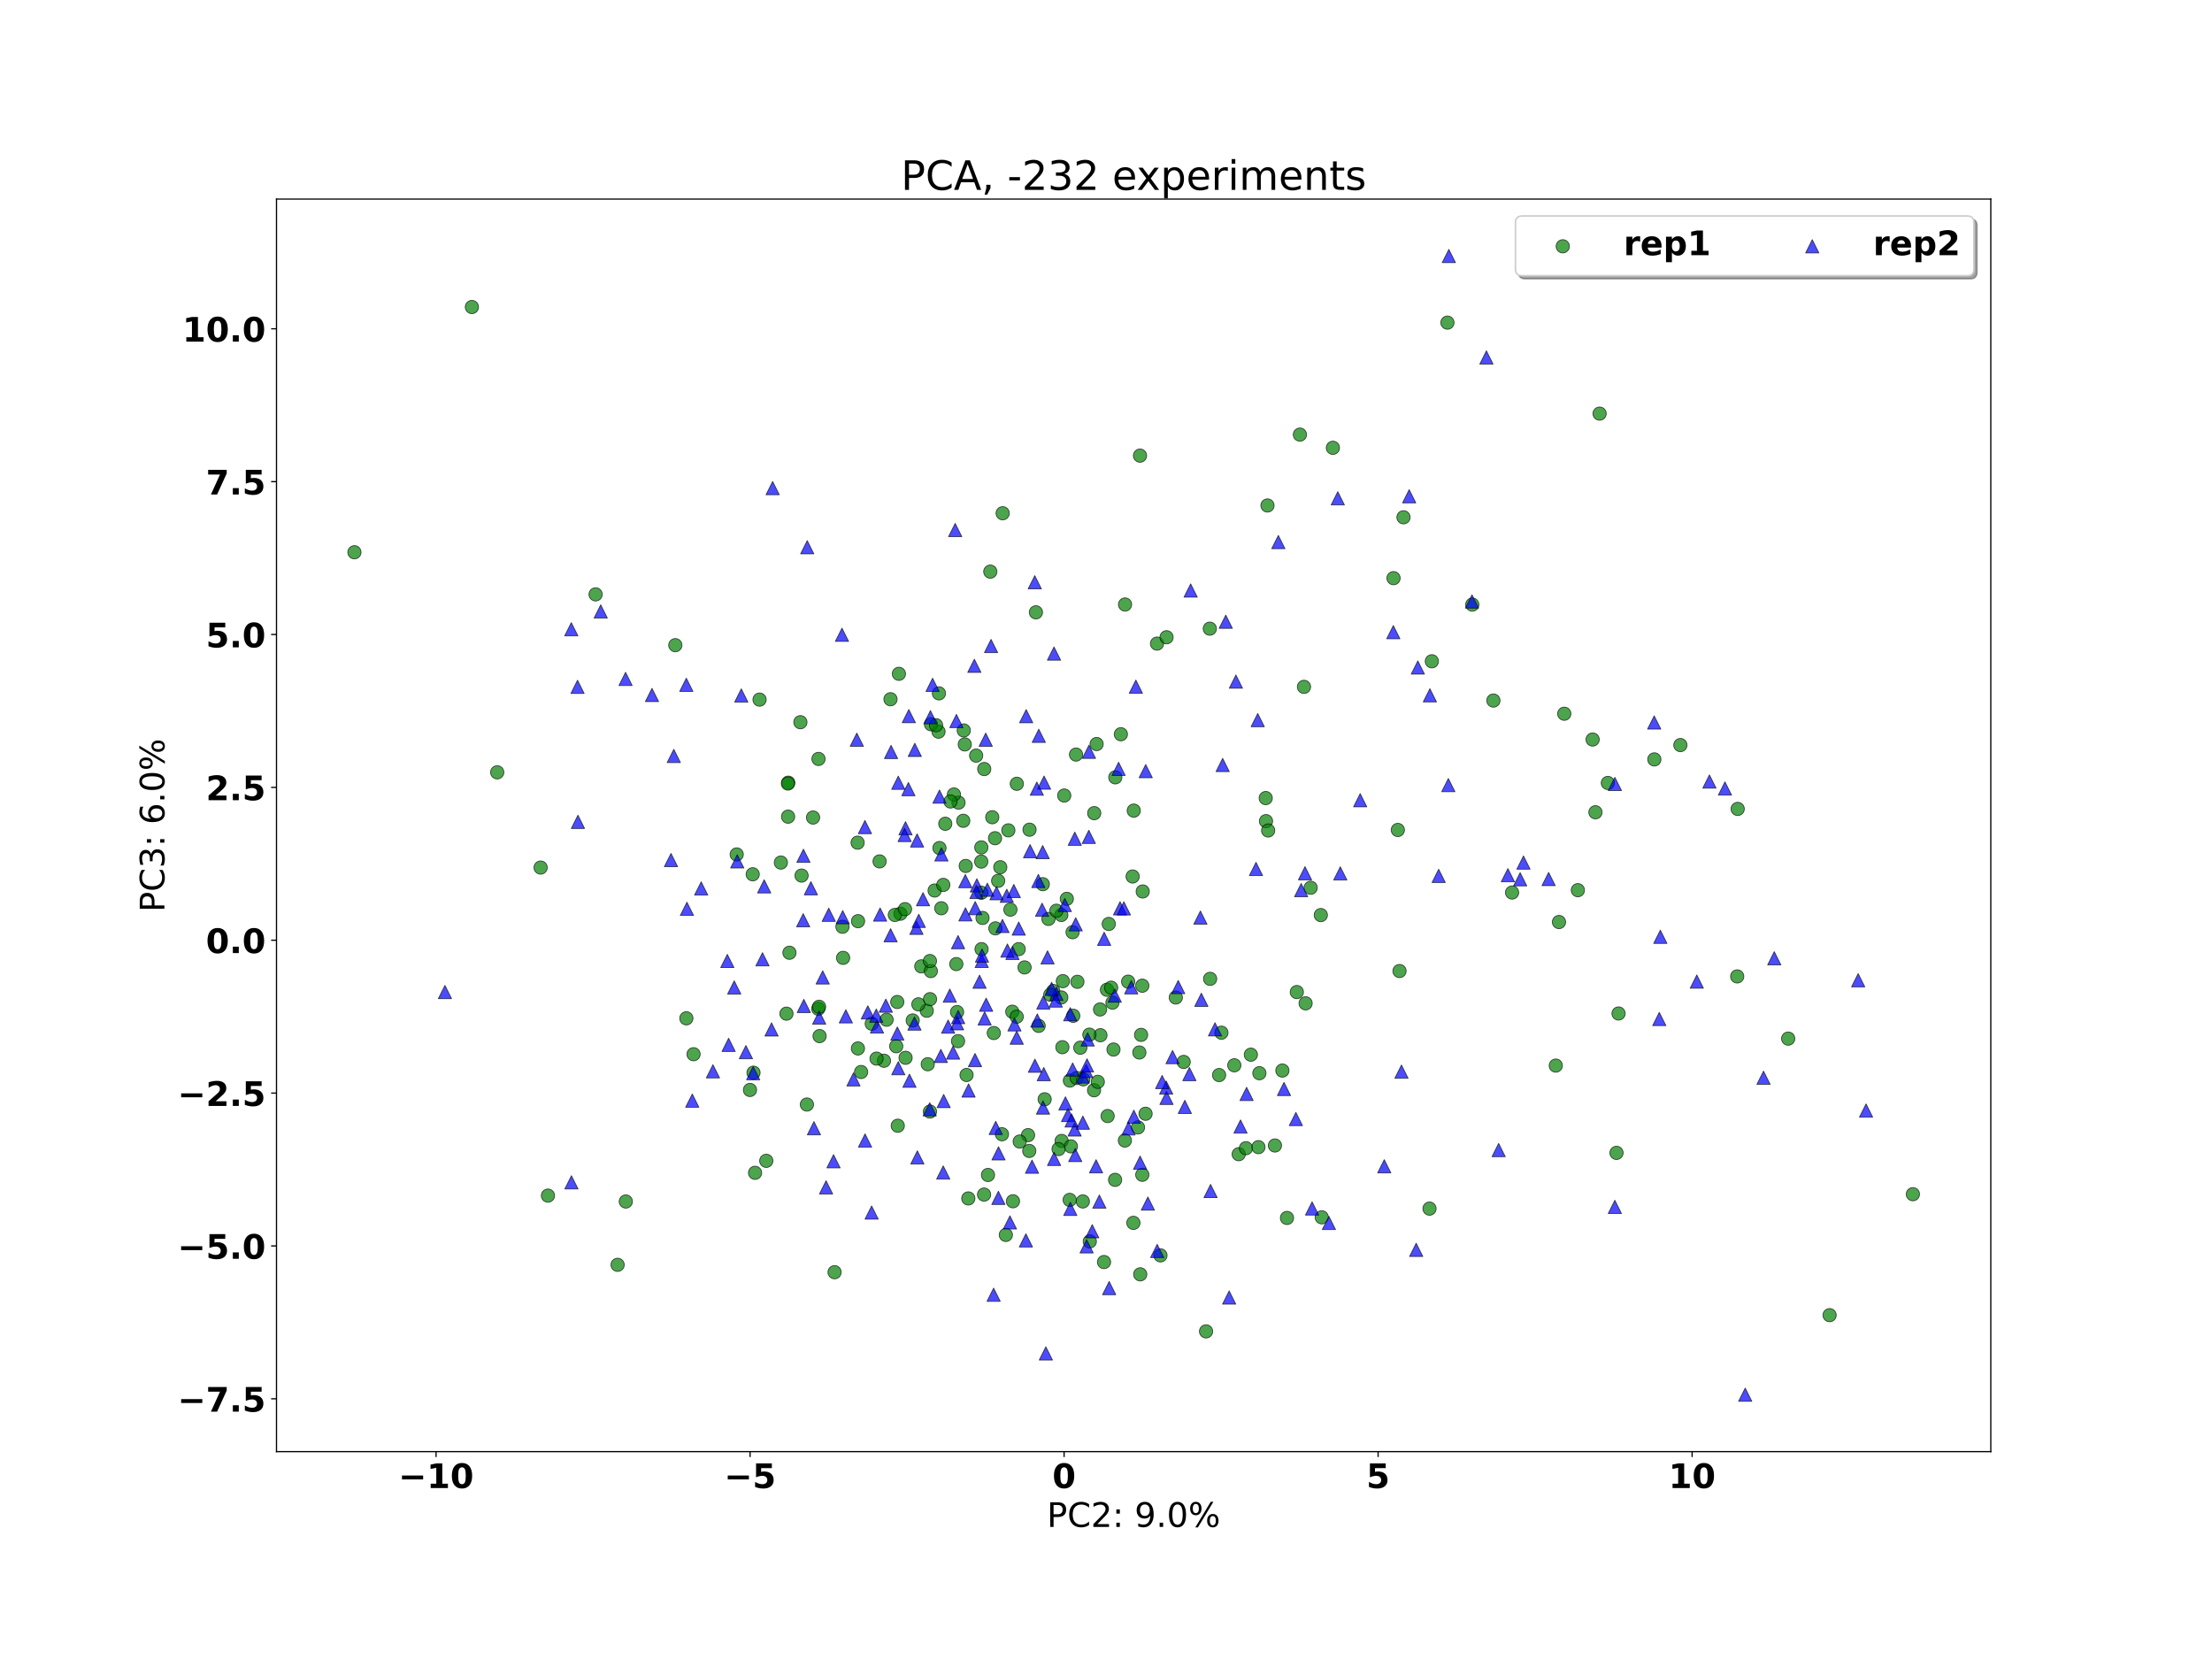<?xml version="1.0" encoding="utf-8" standalone="no"?>
<!DOCTYPE svg PUBLIC "-//W3C//DTD SVG 1.1//EN"
  "http://www.w3.org/Graphics/SVG/1.1/DTD/svg11.dtd">
<!-- Created with matplotlib (https://matplotlib.org/) -->
<svg height="1080pt" version="1.1" viewBox="0 0 1440 1080" width="1440pt" xmlns="http://www.w3.org/2000/svg" xmlns:xlink="http://www.w3.org/1999/xlink">
 <defs>
  <style type="text/css">*{stroke-linecap:butt;stroke-linejoin:round;}</style>
 </defs>
 <g id="figure_1">
  <g id="patch_1">
   <path d="M 0 1080 
L 1440 1080 
L 1440 0 
L 0 0 
z
" style="fill:#ffffff;"/>
  </g>
  <g id="axes_1">
   <g id="patch_2">
    <path d="M 180 945 
L 1296 945 
L 1296 129.6 
L 180 129.6 
z
" style="fill:#ffffff;"/>
   </g>
   <g id="PathCollection_1">
    <defs>
     <path d="M 0 4.33 
C 1.148 4.33 2.25 3.874 3.062 3.062 
C 3.874 2.25 4.33 1.148 4.33 0 
C 4.33 -1.148 3.874 -2.25 3.062 -3.062 
C 2.25 -3.874 1.148 -4.33 0 -4.33 
C -1.148 -4.33 -2.25 -3.874 -3.062 -3.062 
C -3.874 -2.25 -4.33 -1.148 -4.33 0 
C -4.33 1.148 -3.874 2.25 -3.062 3.062 
C -2.25 3.874 -1.148 4.33 0 4.33 
z
" id="m559fbb095e" style="stroke:#000000;stroke-opacity:0.7;stroke-width:0.5;"/>
    </defs>
    <g clip-path="url(#pe46f74bebe)">
     <use style="fill:#008000;fill-opacity:0.7;stroke:#000000;stroke-opacity:0.7;stroke-width:0.5;" x="692.809" xlink:href="#m559fbb095e" y="517.888"/>
     <use style="fill:#008000;fill-opacity:0.7;stroke:#000000;stroke-opacity:0.7;stroke-width:0.5;" x="742.851" xlink:href="#m559fbb095e" y="673.691"/>
     <use style="fill:#008000;fill-opacity:0.7;stroke:#000000;stroke-opacity:0.7;stroke-width:0.5;" x="698.246" xlink:href="#m559fbb095e" y="606.869"/>
     <use style="fill:#008000;fill-opacity:0.7;stroke:#000000;stroke-opacity:0.7;stroke-width:0.5;" x="721.057" xlink:href="#m559fbb095e" y="726.539"/>
     <use style="fill:#008000;fill-opacity:0.7;stroke:#000000;stroke-opacity:0.7;stroke-width:0.5;" x="659.002" xlink:href="#m559fbb095e" y="658.612"/>
     <use style="fill:#008000;fill-opacity:0.7;stroke:#000000;stroke-opacity:0.7;stroke-width:0.5;" x="644.684" xlink:href="#m559fbb095e" y="372.127"/>
     <use style="fill:#008000;fill-opacity:0.7;stroke:#000000;stroke-opacity:0.7;stroke-width:0.5;" x="1191.055" xlink:href="#m559fbb095e" y="856.158"/>
     <use style="fill:#008000;fill-opacity:0.7;stroke:#000000;stroke-opacity:0.7;stroke-width:0.5;" x="819.853" xlink:href="#m559fbb095e" y="698.646"/>
     <use style="fill:#008000;fill-opacity:0.7;stroke:#000000;stroke-opacity:0.7;stroke-width:0.5;" x="716.37" xlink:href="#m559fbb095e" y="673.917"/>
     <use style="fill:#008000;fill-opacity:0.7;stroke:#000000;stroke-opacity:0.7;stroke-width:0.5;" x="741.708" xlink:href="#m559fbb095e" y="685.161"/>
     <use style="fill:#008000;fill-opacity:0.7;stroke:#000000;stroke-opacity:0.7;stroke-width:0.5;" x="911.073" xlink:href="#m559fbb095e" y="632.138"/>
     <use style="fill:#008000;fill-opacity:0.7;stroke:#000000;stroke-opacity:0.7;stroke-width:0.5;" x="605.388" xlink:href="#m559fbb095e" y="723.618"/>
     <use style="fill:#008000;fill-opacity:0.7;stroke:#000000;stroke-opacity:0.7;stroke-width:0.5;" x="612.787" xlink:href="#m559fbb095e" y="591.27"/>
     <use style="fill:#008000;fill-opacity:0.7;stroke:#000000;stroke-opacity:0.7;stroke-width:0.5;" x="648.011" xlink:href="#m559fbb095e" y="604.369"/>
     <use style="fill:#008000;fill-opacity:0.7;stroke:#000000;stroke-opacity:0.7;stroke-width:0.5;" x="584.439" xlink:href="#m559fbb095e" y="732.846"/>
     <use style="fill:#008000;fill-opacity:0.7;stroke:#000000;stroke-opacity:0.7;stroke-width:0.5;" x="323.683" xlink:href="#m559fbb095e" y="502.774"/>
     <use style="fill:#008000;fill-opacity:0.7;stroke:#000000;stroke-opacity:0.7;stroke-width:0.5;" x="623.997" xlink:href="#m559fbb095e" y="522.49"/>
     <use style="fill:#008000;fill-opacity:0.7;stroke:#000000;stroke-opacity:0.7;stroke-width:0.5;" x="737.354" xlink:href="#m559fbb095e" y="570.6"/>
     <use style="fill:#008000;fill-opacity:0.7;stroke:#000000;stroke-opacity:0.7;stroke-width:0.5;" x="513.154" xlink:href="#m559fbb095e" y="509.519"/>
     <use style="fill:#008000;fill-opacity:0.7;stroke:#000000;stroke-opacity:0.7;stroke-width:0.5;" x="682.544" xlink:href="#m559fbb095e" y="598.207"/>
     <use style="fill:#008000;fill-opacity:0.7;stroke:#000000;stroke-opacity:0.7;stroke-width:0.5;" x="724.878" xlink:href="#m559fbb095e" y="683.241"/>
     <use style="fill:#008000;fill-opacity:0.7;stroke:#000000;stroke-opacity:0.7;stroke-width:0.5;" x="690.918" xlink:href="#m559fbb095e" y="595.627"/>
     <use style="fill:#008000;fill-opacity:0.7;stroke:#000000;stroke-opacity:0.7;stroke-width:0.5;" x="696.362" xlink:href="#m559fbb095e" y="781.124"/>
     <use style="fill:#008000;fill-opacity:0.7;stroke:#000000;stroke-opacity:0.7;stroke-width:0.5;" x="803.518" xlink:href="#m559fbb095e" y="693.498"/>
     <use style="fill:#008000;fill-opacity:0.7;stroke:#000000;stroke-opacity:0.7;stroke-width:0.5;" x="661.877" xlink:href="#m559fbb095e" y="661.875"/>
     <use style="fill:#008000;fill-opacity:0.7;stroke:#000000;stroke-opacity:0.7;stroke-width:0.5;" x="829.972" xlink:href="#m559fbb095e" y="745.713"/>
     <use style="fill:#008000;fill-opacity:0.7;stroke:#000000;stroke-opacity:0.7;stroke-width:0.5;" x="521.052" xlink:href="#m559fbb095e" y="470.151"/>
     <use style="fill:#008000;fill-opacity:0.7;stroke:#000000;stroke-opacity:0.7;stroke-width:0.5;" x="599.756" xlink:href="#m559fbb095e" y="629.103"/>
     <use style="fill:#008000;fill-opacity:0.7;stroke:#000000;stroke-opacity:0.7;stroke-width:0.5;" x="560.588" xlink:href="#m559fbb095e" y="697.868"/>
     <use style="fill:#008000;fill-opacity:0.7;stroke:#000000;stroke-opacity:0.7;stroke-width:0.5;" x="732.4" xlink:href="#m559fbb095e" y="393.531"/>
     <use style="fill:#008000;fill-opacity:0.7;stroke:#000000;stroke-opacity:0.7;stroke-width:0.5;" x="623.685" xlink:href="#m559fbb095e" y="677.77"/>
     <use style="fill:#008000;fill-opacity:0.7;stroke:#000000;stroke-opacity:0.7;stroke-width:0.5;" x="696.506" xlink:href="#m559fbb095e" y="703.439"/>
     <use style="fill:#008000;fill-opacity:0.7;stroke:#000000;stroke-opacity:0.7;stroke-width:0.5;" x="712.223" xlink:href="#m559fbb095e" y="709.758"/>
     <use style="fill:#008000;fill-opacity:0.7;stroke:#000000;stroke-opacity:0.7;stroke-width:0.5;" x="738.078" xlink:href="#m559fbb095e" y="527.711"/>
     <use style="fill:#008000;fill-opacity:0.7;stroke:#000000;stroke-opacity:0.7;stroke-width:0.5;" x="611.248" xlink:href="#m559fbb095e" y="451.373"/>
     <use style="fill:#008000;fill-opacity:0.7;stroke:#000000;stroke-opacity:0.7;stroke-width:0.5;" x="638.855" xlink:href="#m559fbb095e" y="581.171"/>
     <use style="fill:#008000;fill-opacity:0.7;stroke:#000000;stroke-opacity:0.7;stroke-width:0.5;" x="611.59" xlink:href="#m559fbb095e" y="552.061"/>
     <use style="fill:#008000;fill-opacity:0.7;stroke:#000000;stroke-opacity:0.7;stroke-width:0.5;" x="1012.811" xlink:href="#m559fbb095e" y="693.697"/>
     <use style="fill:#008000;fill-opacity:0.7;stroke:#000000;stroke-opacity:0.7;stroke-width:0.5;" x="548.861" xlink:href="#m559fbb095e" y="623.563"/>
     <use style="fill:#008000;fill-opacity:0.7;stroke:#000000;stroke-opacity:0.7;stroke-width:0.5;" x="572.614" xlink:href="#m559fbb095e" y="560.763"/>
     <use style="fill:#008000;fill-opacity:0.7;stroke:#000000;stroke-opacity:0.7;stroke-width:0.5;" x="795.138" xlink:href="#m559fbb095e" y="672.291"/>
     <use style="fill:#008000;fill-opacity:0.7;stroke:#000000;stroke-opacity:0.7;stroke-width:0.5;" x="605.948" xlink:href="#m559fbb095e" y="632.152"/>
     <use style="fill:#008000;fill-opacity:0.7;stroke:#000000;stroke-opacity:0.7;stroke-width:0.5;" x="670.219" xlink:href="#m559fbb095e" y="540.12"/>
     <use style="fill:#008000;fill-opacity:0.7;stroke:#000000;stroke-opacity:0.7;stroke-width:0.5;" x="615.366" xlink:href="#m559fbb095e" y="536.262"/>
     <use style="fill:#008000;fill-opacity:0.7;stroke:#000000;stroke-opacity:0.7;stroke-width:0.5;" x="532.837" xlink:href="#m559fbb095e" y="494.062"/>
     <use style="fill:#008000;fill-opacity:0.7;stroke:#000000;stroke-opacity:0.7;stroke-width:0.5;" x="558.581" xlink:href="#m559fbb095e" y="599.683"/>
     <use style="fill:#008000;fill-opacity:0.7;stroke:#000000;stroke-opacity:0.7;stroke-width:0.5;" x="488.234" xlink:href="#m559fbb095e" y="709.553"/>
     <use style="fill:#008000;fill-opacity:0.7;stroke:#000000;stroke-opacity:0.7;stroke-width:0.5;" x="525.289" xlink:href="#m559fbb095e" y="719.036"/>
     <use style="fill:#008000;fill-opacity:0.7;stroke:#000000;stroke-opacity:0.7;stroke-width:0.5;" x="669.261" xlink:href="#m559fbb095e" y="738.959"/>
     <use style="fill:#008000;fill-opacity:0.7;stroke:#000000;stroke-opacity:0.7;stroke-width:0.5;" x="685.679" xlink:href="#m559fbb095e" y="645.123"/>
     <use style="fill:#008000;fill-opacity:0.7;stroke:#000000;stroke-opacity:0.7;stroke-width:0.5;" x="652.735" xlink:href="#m559fbb095e" y="334.123"/>
     <use style="fill:#008000;fill-opacity:0.7;stroke:#000000;stroke-opacity:0.7;stroke-width:0.5;" x="734.421" xlink:href="#m559fbb095e" y="639.051"/>
     <use style="fill:#008000;fill-opacity:0.7;stroke:#000000;stroke-opacity:0.7;stroke-width:0.5;" x="743.63" xlink:href="#m559fbb095e" y="641.681"/>
     <use style="fill:#008000;fill-opacity:0.7;stroke:#000000;stroke-opacity:0.7;stroke-width:0.5;" x="743.899" xlink:href="#m559fbb095e" y="580.343"/>
     <use style="fill:#008000;fill-opacity:0.7;stroke:#000000;stroke-opacity:0.7;stroke-width:0.5;" x="787.583" xlink:href="#m559fbb095e" y="409.252"/>
     <use style="fill:#008000;fill-opacity:0.7;stroke:#000000;stroke-opacity:0.7;stroke-width:0.5;" x="1018.329" xlink:href="#m559fbb095e" y="464.633"/>
     <use style="fill:#008000;fill-opacity:0.7;stroke:#000000;stroke-opacity:0.7;stroke-width:0.5;" x="511.979" xlink:href="#m559fbb095e" y="659.886"/>
     <use style="fill:#008000;fill-opacity:0.7;stroke:#000000;stroke-opacity:0.7;stroke-width:0.5;" x="451.495" xlink:href="#m559fbb095e" y="686.286"/>
     <use style="fill:#008000;fill-opacity:0.7;stroke:#000000;stroke-opacity:0.7;stroke-width:0.5;" x="651.171" xlink:href="#m559fbb095e" y="564.56"/>
     <use style="fill:#008000;fill-opacity:0.7;stroke:#000000;stroke-opacity:0.7;stroke-width:0.5;" x="824.162" xlink:href="#m559fbb095e" y="534.56"/>
     <use style="fill:#008000;fill-opacity:0.7;stroke:#000000;stroke-opacity:0.7;stroke-width:0.5;" x="700.953" xlink:href="#m559fbb095e" y="701.769"/>
     <use style="fill:#008000;fill-opacity:0.7;stroke:#000000;stroke-opacity:0.7;stroke-width:0.5;" x="649.805" xlink:href="#m559fbb095e" y="573.414"/>
     <use style="fill:#008000;fill-opacity:0.7;stroke:#000000;stroke-opacity:0.7;stroke-width:0.5;" x="589.537" xlink:href="#m559fbb095e" y="688.615"/>
     <use style="fill:#008000;fill-opacity:0.7;stroke:#000000;stroke-opacity:0.7;stroke-width:0.5;" x="558.313" xlink:href="#m559fbb095e" y="548.571"/>
     <use style="fill:#008000;fill-opacity:0.7;stroke:#000000;stroke-opacity:0.7;stroke-width:0.5;" x="661.937" xlink:href="#m559fbb095e" y="510.239"/>
     <use style="fill:#008000;fill-opacity:0.7;stroke:#000000;stroke-opacity:0.7;stroke-width:0.5;" x="638.832" xlink:href="#m559fbb095e" y="551.645"/>
     <use style="fill:#008000;fill-opacity:0.7;stroke:#000000;stroke-opacity:0.7;stroke-width:0.5;" x="579.706" xlink:href="#m559fbb095e" y="455.196"/>
     <use style="fill:#008000;fill-opacity:0.7;stroke:#000000;stroke-opacity:0.7;stroke-width:0.5;" x="654.796" xlink:href="#m559fbb095e" y="803.929"/>
     <use style="fill:#008000;fill-opacity:0.7;stroke:#000000;stroke-opacity:0.7;stroke-width:0.5;" x="307.201" xlink:href="#m559fbb095e" y="199.87"/>
     <use style="fill:#008000;fill-opacity:0.7;stroke:#000000;stroke-opacity:0.7;stroke-width:0.5;" x="513.931" xlink:href="#m559fbb095e" y="620.23"/>
     <use style="fill:#008000;fill-opacity:0.7;stroke:#000000;stroke-opacity:0.7;stroke-width:0.5;" x="913.667" xlink:href="#m559fbb095e" y="336.747"/>
     <use style="fill:#008000;fill-opacity:0.7;stroke:#000000;stroke-opacity:0.7;stroke-width:0.5;" x="623.043" xlink:href="#m559fbb095e" y="658.851"/>
     <use style="fill:#008000;fill-opacity:0.7;stroke:#000000;stroke-opacity:0.7;stroke-width:0.5;" x="1053.672" xlink:href="#m559fbb095e" y="659.776"/>
     <use style="fill:#008000;fill-opacity:0.7;stroke:#000000;stroke-opacity:0.7;stroke-width:0.5;" x="932.132" xlink:href="#m559fbb095e" y="430.485"/>
     <use style="fill:#008000;fill-opacity:0.7;stroke:#000000;stroke-opacity:0.7;stroke-width:0.5;" x="848.892" xlink:href="#m559fbb095e" y="447.132"/>
     <use style="fill:#008000;fill-opacity:0.7;stroke:#000000;stroke-opacity:0.7;stroke-width:0.5;" x="402.059" xlink:href="#m559fbb095e" y="823.391"/>
     <use style="fill:#008000;fill-opacity:0.7;stroke:#000000;stroke-opacity:0.7;stroke-width:0.5;" x="586.17" xlink:href="#m559fbb095e" y="594.812"/>
     <use style="fill:#008000;fill-opacity:0.7;stroke:#000000;stroke-opacity:0.7;stroke-width:0.5;" x="743.633" xlink:href="#m559fbb095e" y="764.781"/>
     <use style="fill:#008000;fill-opacity:0.7;stroke:#000000;stroke-opacity:0.7;stroke-width:0.5;" x="657.762" xlink:href="#m559fbb095e" y="592.169"/>
     <use style="fill:#008000;fill-opacity:0.7;stroke:#000000;stroke-opacity:0.7;stroke-width:0.5;" x="629.229" xlink:href="#m559fbb095e" y="699.801"/>
     <use style="fill:#008000;fill-opacity:0.7;stroke:#000000;stroke-opacity:0.7;stroke-width:0.5;" x="663.17" xlink:href="#m559fbb095e" y="617.869"/>
     <use style="fill:#008000;fill-opacity:0.7;stroke:#000000;stroke-opacity:0.7;stroke-width:0.5;" x="640.732" xlink:href="#m559fbb095e" y="500.647"/>
     <use style="fill:#008000;fill-opacity:0.7;stroke:#000000;stroke-opacity:0.7;stroke-width:0.5;" x="709.456" xlink:href="#m559fbb095e" y="808.148"/>
     <use style="fill:#008000;fill-opacity:0.7;stroke:#000000;stroke-opacity:0.7;stroke-width:0.5;" x="608.439" xlink:href="#m559fbb095e" y="579.719"/>
     <use style="fill:#008000;fill-opacity:0.7;stroke:#000000;stroke-opacity:0.7;stroke-width:0.5;" x="582.525" xlink:href="#m559fbb095e" y="595.628"/>
     <use style="fill:#008000;fill-opacity:0.7;stroke:#000000;stroke-opacity:0.7;stroke-width:0.5;" x="663.815" xlink:href="#m559fbb095e" y="743.135"/>
     <use style="fill:#008000;fill-opacity:0.7;stroke:#000000;stroke-opacity:0.7;stroke-width:0.5;" x="635.468" xlink:href="#m559fbb095e" y="491.893"/>
     <use style="fill:#008000;fill-opacity:0.7;stroke:#000000;stroke-opacity:0.7;stroke-width:0.5;" x="691.097" xlink:href="#m559fbb095e" y="742.738"/>
     <use style="fill:#008000;fill-opacity:0.7;stroke:#000000;stroke-opacity:0.7;stroke-width:0.5;" x="721.788" xlink:href="#m559fbb095e" y="601.48"/>
     <use style="fill:#008000;fill-opacity:0.7;stroke:#000000;stroke-opacity:0.7;stroke-width:0.5;" x="825.561" xlink:href="#m559fbb095e" y="540.641"/>
     <use style="fill:#008000;fill-opacity:0.7;stroke:#000000;stroke-opacity:0.7;stroke-width:0.5;" x="407.398" xlink:href="#m559fbb095e" y="782.169"/>
     <use style="fill:#008000;fill-opacity:0.7;stroke:#000000;stroke-opacity:0.7;stroke-width:0.5;" x="439.635" xlink:href="#m559fbb095e" y="420.006"/>
     <use style="fill:#008000;fill-opacity:0.7;stroke:#000000;stroke-opacity:0.7;stroke-width:0.5;" x="714.652" xlink:href="#m559fbb095e" y="704.274"/>
     <use style="fill:#008000;fill-opacity:0.7;stroke:#000000;stroke-opacity:0.7;stroke-width:0.5;" x="697.145" xlink:href="#m559fbb095e" y="746.285"/>
     <use style="fill:#008000;fill-opacity:0.7;stroke:#000000;stroke-opacity:0.7;stroke-width:0.5;" x="1076.964" xlink:href="#m559fbb095e" y="494.364"/>
     <use style="fill:#008000;fill-opacity:0.7;stroke:#000000;stroke-opacity:0.7;stroke-width:0.5;" x="844.221" xlink:href="#m559fbb095e" y="645.828"/>
     <use style="fill:#008000;fill-opacity:0.7;stroke:#000000;stroke-opacity:0.7;stroke-width:0.5;" x="742.145" xlink:href="#m559fbb095e" y="296.615"/>
     <use style="fill:#008000;fill-opacity:0.7;stroke:#000000;stroke-opacity:0.7;stroke-width:0.5;" x="823.984" xlink:href="#m559fbb095e" y="519.548"/>
     <use style="fill:#008000;fill-opacity:0.7;stroke:#000000;stroke-opacity:0.7;stroke-width:0.5;" x="984.358" xlink:href="#m559fbb095e" y="581.032"/>
     <use style="fill:#008000;fill-opacity:0.7;stroke:#000000;stroke-opacity:0.7;stroke-width:0.5;" x="603.329" xlink:href="#m559fbb095e" y="657.994"/>
     <use style="fill:#008000;fill-opacity:0.7;stroke:#000000;stroke-opacity:0.7;stroke-width:0.5;" x="720.623" xlink:href="#m559fbb095e" y="644.329"/>
     <use style="fill:#008000;fill-opacity:0.7;stroke:#000000;stroke-opacity:0.7;stroke-width:0.5;" x="725.924" xlink:href="#m559fbb095e" y="768.071"/>
     <use style="fill:#008000;fill-opacity:0.7;stroke:#000000;stroke-opacity:0.7;stroke-width:0.5;" x="753.211" xlink:href="#m559fbb095e" y="418.983"/>
     <use style="fill:#008000;fill-opacity:0.7;stroke:#000000;stroke-opacity:0.7;stroke-width:0.5;" x="584.117" xlink:href="#m559fbb095e" y="652.282"/>
     <use style="fill:#008000;fill-opacity:0.7;stroke:#000000;stroke-opacity:0.7;stroke-width:0.5;" x="853.229" xlink:href="#m559fbb095e" y="577.922"/>
     <use style="fill:#008000;fill-opacity:0.7;stroke:#000000;stroke-opacity:0.7;stroke-width:0.5;" x="583.44" xlink:href="#m559fbb095e" y="681.096"/>
     <use style="fill:#008000;fill-opacity:0.7;stroke:#000000;stroke-opacity:0.7;stroke-width:0.5;" x="755.454" xlink:href="#m559fbb095e" y="817.243"/>
     <use style="fill:#008000;fill-opacity:0.7;stroke:#000000;stroke-opacity:0.7;stroke-width:0.5;" x="652.277" xlink:href="#m559fbb095e" y="738.392"/>
     <use style="fill:#008000;fill-opacity:0.7;stroke:#000000;stroke-opacity:0.7;stroke-width:0.5;" x="666.977" xlink:href="#m559fbb095e" y="629.782"/>
     <use style="fill:#008000;fill-opacity:0.7;stroke:#000000;stroke-opacity:0.7;stroke-width:0.5;" x="859.835" xlink:href="#m559fbb095e" y="595.71"/>
     <use style="fill:#008000;fill-opacity:0.7;stroke:#000000;stroke-opacity:0.7;stroke-width:0.5;" x="691.602" xlink:href="#m559fbb095e" y="681.721"/>
     <use style="fill:#008000;fill-opacity:0.7;stroke:#000000;stroke-opacity:0.7;stroke-width:0.5;" x="1052.333" xlink:href="#m559fbb095e" y="750.507"/>
     <use style="fill:#008000;fill-opacity:0.7;stroke:#000000;stroke-opacity:0.7;stroke-width:0.5;" x="765.441" xlink:href="#m559fbb095e" y="649.369"/>
     <use style="fill:#008000;fill-opacity:0.7;stroke:#000000;stroke-opacity:0.7;stroke-width:0.5;" x="676.141" xlink:href="#m559fbb095e" y="667.849"/>
     <use style="fill:#008000;fill-opacity:0.7;stroke:#000000;stroke-opacity:0.7;stroke-width:0.5;" x="700.487" xlink:href="#m559fbb095e" y="491.219"/>
     <use style="fill:#008000;fill-opacity:0.7;stroke:#000000;stroke-opacity:0.7;stroke-width:0.5;" x="621" xlink:href="#m559fbb095e" y="517.199"/>
     <use style="fill:#008000;fill-opacity:0.7;stroke:#000000;stroke-opacity:0.7;stroke-width:0.5;" x="1014.892" xlink:href="#m559fbb095e" y="600.233"/>
     <use style="fill:#008000;fill-opacity:0.7;stroke:#000000;stroke-opacity:0.7;stroke-width:0.5;" x="1038.624" xlink:href="#m559fbb095e" y="528.781"/>
     <use style="fill:#008000;fill-opacity:0.7;stroke:#000000;stroke-opacity:0.7;stroke-width:0.5;" x="567.511" xlink:href="#m559fbb095e" y="666.419"/>
     <use style="fill:#008000;fill-opacity:0.7;stroke:#000000;stroke-opacity:0.7;stroke-width:0.5;" x="834.825" xlink:href="#m559fbb095e" y="696.92"/>
     <use style="fill:#008000;fill-opacity:0.7;stroke:#000000;stroke-opacity:0.7;stroke-width:0.5;" x="603.967" xlink:href="#m559fbb095e" y="692.804"/>
     <use style="fill:#008000;fill-opacity:0.7;stroke:#000000;stroke-opacity:0.7;stroke-width:0.5;" x="670.045" xlink:href="#m559fbb095e" y="749.254"/>
     <use style="fill:#008000;fill-opacity:0.7;stroke:#000000;stroke-opacity:0.7;stroke-width:0.5;" x="1131.22" xlink:href="#m559fbb095e" y="526.601"/>
     <use style="fill:#008000;fill-opacity:0.7;stroke:#000000;stroke-opacity:0.7;stroke-width:0.5;" x="230.727" xlink:href="#m559fbb095e" y="359.516"/>
     <use style="fill:#008000;fill-opacity:0.7;stroke:#000000;stroke-opacity:0.7;stroke-width:0.5;" x="1164.107" xlink:href="#m559fbb095e" y="676.14"/>
     <use style="fill:#008000;fill-opacity:0.7;stroke:#000000;stroke-opacity:0.7;stroke-width:0.5;" x="646.953" xlink:href="#m559fbb095e" y="672.496"/>
     <use style="fill:#008000;fill-opacity:0.7;stroke:#000000;stroke-opacity:0.7;stroke-width:0.5;" x="704.921" xlink:href="#m559fbb095e" y="782.128"/>
     <use style="fill:#008000;fill-opacity:0.7;stroke:#000000;stroke-opacity:0.7;stroke-width:0.5;" x="498.848" xlink:href="#m559fbb095e" y="755.686"/>
     <use style="fill:#008000;fill-opacity:0.7;stroke:#000000;stroke-opacity:0.7;stroke-width:0.5;" x="577.155" xlink:href="#m559fbb095e" y="663.827"/>
     <use style="fill:#008000;fill-opacity:0.7;stroke:#000000;stroke-opacity:0.7;stroke-width:0.5;" x="759.428" xlink:href="#m559fbb095e" y="414.855"/>
     <use style="fill:#008000;fill-opacity:0.7;stroke:#000000;stroke-opacity:0.7;stroke-width:0.5;" x="548.441" xlink:href="#m559fbb095e" y="603.313"/>
     <use style="fill:#008000;fill-opacity:0.7;stroke:#000000;stroke-opacity:0.7;stroke-width:0.5;" x="909.982" xlink:href="#m559fbb095e" y="540.296"/>
     <use style="fill:#008000;fill-opacity:0.7;stroke:#000000;stroke-opacity:0.7;stroke-width:0.5;" x="627.406" xlink:href="#m559fbb095e" y="475.51"/>
     <use style="fill:#008000;fill-opacity:0.7;stroke:#000000;stroke-opacity:0.7;stroke-width:0.5;" x="532.694" xlink:href="#m559fbb095e" y="656.683"/>
     <use style="fill:#008000;fill-opacity:0.7;stroke:#000000;stroke-opacity:0.7;stroke-width:0.5;" x="594.165" xlink:href="#m559fbb095e" y="664.324"/>
     <use style="fill:#008000;fill-opacity:0.7;stroke:#000000;stroke-opacity:0.7;stroke-width:0.5;" x="533.548" xlink:href="#m559fbb095e" y="674.501"/>
     <use style="fill:#008000;fill-opacity:0.7;stroke:#000000;stroke-opacity:0.7;stroke-width:0.5;" x="575.444" xlink:href="#m559fbb095e" y="690.527"/>
     <use style="fill:#008000;fill-opacity:0.7;stroke:#000000;stroke-opacity:0.7;stroke-width:0.5;" x="806.387" xlink:href="#m559fbb095e" y="751.382"/>
     <use style="fill:#008000;fill-opacity:0.7;stroke:#000000;stroke-opacity:0.7;stroke-width:0.5;" x="446.819" xlink:href="#m559fbb095e" y="662.919"/>
     <use style="fill:#008000;fill-opacity:0.7;stroke:#000000;stroke-opacity:0.7;stroke-width:0.5;" x="628.067" xlink:href="#m559fbb095e" y="484.611"/>
     <use style="fill:#008000;fill-opacity:0.7;stroke:#000000;stroke-opacity:0.7;stroke-width:0.5;" x="698.666" xlink:href="#m559fbb095e" y="661.264"/>
     <use style="fill:#008000;fill-opacity:0.7;stroke:#000000;stroke-opacity:0.7;stroke-width:0.5;" x="712.324" xlink:href="#m559fbb095e" y="529.368"/>
     <use style="fill:#008000;fill-opacity:0.7;stroke:#000000;stroke-opacity:0.7;stroke-width:0.5;" x="701.382" xlink:href="#m559fbb095e" y="639.154"/>
     <use style="fill:#008000;fill-opacity:0.7;stroke:#000000;stroke-opacity:0.7;stroke-width:0.5;" x="1036.793" xlink:href="#m559fbb095e" y="481.419"/>
     <use style="fill:#008000;fill-opacity:0.7;stroke:#000000;stroke-opacity:0.7;stroke-width:0.5;" x="491.54" xlink:href="#m559fbb095e" y="763.498"/>
     <use style="fill:#008000;fill-opacity:0.7;stroke:#000000;stroke-opacity:0.7;stroke-width:0.5;" x="689.135" xlink:href="#m559fbb095e" y="748.032"/>
     <use style="fill:#008000;fill-opacity:0.7;stroke:#000000;stroke-opacity:0.7;stroke-width:0.5;" x="683.735" xlink:href="#m559fbb095e" y="647.563"/>
     <use style="fill:#008000;fill-opacity:0.7;stroke:#000000;stroke-opacity:0.7;stroke-width:0.5;" x="638.992" xlink:href="#m559fbb095e" y="617.888"/>
     <use style="fill:#008000;fill-opacity:0.7;stroke:#000000;stroke-opacity:0.7;stroke-width:0.5;" x="1041.327" xlink:href="#m559fbb095e" y="269.269"/>
     <use style="fill:#008000;fill-opacity:0.7;stroke:#000000;stroke-opacity:0.7;stroke-width:0.5;" x="709.189" xlink:href="#m559fbb095e" y="673.559"/>
     <use style="fill:#008000;fill-opacity:0.7;stroke:#000000;stroke-opacity:0.7;stroke-width:0.5;" x="638.781" xlink:href="#m559fbb095e" y="560.888"/>
     <use style="fill:#008000;fill-opacity:0.7;stroke:#000000;stroke-opacity:0.7;stroke-width:0.5;" x="356.713" xlink:href="#m559fbb095e" y="778.337"/>
     <use style="fill:#008000;fill-opacity:0.7;stroke:#000000;stroke-opacity:0.7;stroke-width:0.5;" x="622.549" xlink:href="#m559fbb095e" y="627.609"/>
     <use style="fill:#008000;fill-opacity:0.7;stroke:#000000;stroke-opacity:0.7;stroke-width:0.5;" x="1130.913" xlink:href="#m559fbb095e" y="635.639"/>
     <use style="fill:#008000;fill-opacity:0.7;stroke:#000000;stroke-opacity:0.7;stroke-width:0.5;" x="787.788" xlink:href="#m559fbb095e" y="637.216"/>
     <use style="fill:#008000;fill-opacity:0.7;stroke:#000000;stroke-opacity:0.7;stroke-width:0.5;" x="846.233" xlink:href="#m559fbb095e" y="282.932"/>
     <use style="fill:#008000;fill-opacity:0.7;stroke:#000000;stroke-opacity:0.7;stroke-width:0.5;" x="742.278" xlink:href="#m559fbb095e" y="829.589"/>
     <use style="fill:#008000;fill-opacity:0.7;stroke:#000000;stroke-opacity:0.7;stroke-width:0.5;" x="639.618" xlink:href="#m559fbb095e" y="597.565"/>
     <use style="fill:#008000;fill-opacity:0.7;stroke:#000000;stroke-opacity:0.7;stroke-width:0.5;" x="1046.707" xlink:href="#m559fbb095e" y="509.693"/>
     <use style="fill:#008000;fill-opacity:0.7;stroke:#000000;stroke-opacity:0.7;stroke-width:0.5;" x="680.071" xlink:href="#m559fbb095e" y="715.627"/>
     <use style="fill:#008000;fill-opacity:0.7;stroke:#000000;stroke-opacity:0.7;stroke-width:0.5;" x="785.136" xlink:href="#m559fbb095e" y="866.719"/>
     <use style="fill:#008000;fill-opacity:0.7;stroke:#000000;stroke-opacity:0.7;stroke-width:0.5;" x="972.194" xlink:href="#m559fbb095e" y="456.052"/>
     <use style="fill:#008000;fill-opacity:0.7;stroke:#000000;stroke-opacity:0.7;stroke-width:0.5;" x="703.271" xlink:href="#m559fbb095e" y="682.054"/>
     <use style="fill:#008000;fill-opacity:0.7;stroke:#000000;stroke-opacity:0.7;stroke-width:0.5;" x="930.603" xlink:href="#m559fbb095e" y="786.799"/>
     <use style="fill:#008000;fill-opacity:0.7;stroke:#000000;stroke-opacity:0.7;stroke-width:0.5;" x="512.936" xlink:href="#m559fbb095e" y="510.091"/>
     <use style="fill:#008000;fill-opacity:0.7;stroke:#000000;stroke-opacity:0.7;stroke-width:0.5;" x="740.825" xlink:href="#m559fbb095e" y="733.935"/>
     <use style="fill:#008000;fill-opacity:0.7;stroke:#000000;stroke-opacity:0.7;stroke-width:0.5;" x="811.105" xlink:href="#m559fbb095e" y="747.469"/>
     <use style="fill:#008000;fill-opacity:0.7;stroke:#000000;stroke-opacity:0.7;stroke-width:0.5;" x="745.754" xlink:href="#m559fbb095e" y="725.051"/>
     <use style="fill:#008000;fill-opacity:0.7;stroke:#000000;stroke-opacity:0.7;stroke-width:0.5;" x="837.819" xlink:href="#m559fbb095e" y="792.876"/>
     <use style="fill:#008000;fill-opacity:0.7;stroke:#000000;stroke-opacity:0.7;stroke-width:0.5;" x="729.675" xlink:href="#m559fbb095e" y="477.985"/>
     <use style="fill:#008000;fill-opacity:0.7;stroke:#000000;stroke-opacity:0.7;stroke-width:0.5;" x="687.704" xlink:href="#m559fbb095e" y="592.874"/>
     <use style="fill:#008000;fill-opacity:0.7;stroke:#000000;stroke-opacity:0.7;stroke-width:0.5;" x="570.62" xlink:href="#m559fbb095e" y="689.156"/>
     <use style="fill:#008000;fill-opacity:0.7;stroke:#000000;stroke-opacity:0.7;stroke-width:0.5;" x="640.624" xlink:href="#m559fbb095e" y="777.664"/>
     <use style="fill:#008000;fill-opacity:0.7;stroke:#000000;stroke-opacity:0.7;stroke-width:0.5;" x="705.185" xlink:href="#m559fbb095e" y="702.63"/>
     <use style="fill:#008000;fill-opacity:0.7;stroke:#000000;stroke-opacity:0.7;stroke-width:0.5;" x="479.589" xlink:href="#m559fbb095e" y="556.236"/>
     <use style="fill:#008000;fill-opacity:0.7;stroke:#000000;stroke-opacity:0.7;stroke-width:0.5;" x="1245.273" xlink:href="#m559fbb095e" y="777.422"/>
     <use style="fill:#008000;fill-opacity:0.7;stroke:#000000;stroke-opacity:0.7;stroke-width:0.5;" x="630.369" xlink:href="#m559fbb095e" y="780.171"/>
     <use style="fill:#008000;fill-opacity:0.7;stroke:#000000;stroke-opacity:0.7;stroke-width:0.5;" x="647.764" xlink:href="#m559fbb095e" y="545.673"/>
     <use style="fill:#008000;fill-opacity:0.7;stroke:#000000;stroke-opacity:0.7;stroke-width:0.5;" x="958.446" xlink:href="#m559fbb095e" y="393.587"/>
     <use style="fill:#008000;fill-opacity:0.7;stroke:#000000;stroke-opacity:0.7;stroke-width:0.5;" x="543.302" xlink:href="#m559fbb095e" y="828.202"/>
     <use style="fill:#008000;fill-opacity:0.7;stroke:#000000;stroke-opacity:0.7;stroke-width:0.5;" x="533.228" xlink:href="#m559fbb095e" y="655.398"/>
     <use style="fill:#008000;fill-opacity:0.7;stroke:#000000;stroke-opacity:0.7;stroke-width:0.5;" x="513.036" xlink:href="#m559fbb095e" y="531.641"/>
     <use style="fill:#008000;fill-opacity:0.7;stroke:#000000;stroke-opacity:0.7;stroke-width:0.5;" x="643.173" xlink:href="#m559fbb095e" y="764.901"/>
     <use style="fill:#008000;fill-opacity:0.7;stroke:#000000;stroke-opacity:0.7;stroke-width:0.5;" x="605.444" xlink:href="#m559fbb095e" y="650.446"/>
     <use style="fill:#008000;fill-opacity:0.7;stroke:#000000;stroke-opacity:0.7;stroke-width:0.5;" x="1027.171" xlink:href="#m559fbb095e" y="579.502"/>
     <use style="fill:#008000;fill-opacity:0.7;stroke:#000000;stroke-opacity:0.7;stroke-width:0.5;" x="610.964" xlink:href="#m559fbb095e" y="476.296"/>
     <use style="fill:#008000;fill-opacity:0.7;stroke:#000000;stroke-opacity:0.7;stroke-width:0.5;" x="726.051" xlink:href="#m559fbb095e" y="506.048"/>
     <use style="fill:#008000;fill-opacity:0.7;stroke:#000000;stroke-opacity:0.7;stroke-width:0.5;" x="678.857" xlink:href="#m559fbb095e" y="575.606"/>
     <use style="fill:#008000;fill-opacity:0.7;stroke:#000000;stroke-opacity:0.7;stroke-width:0.5;" x="1093.919" xlink:href="#m559fbb095e" y="485.037"/>
     <use style="fill:#008000;fill-opacity:0.7;stroke:#000000;stroke-opacity:0.7;stroke-width:0.5;" x="645.95" xlink:href="#m559fbb095e" y="532.006"/>
     <use style="fill:#008000;fill-opacity:0.7;stroke:#000000;stroke-opacity:0.7;stroke-width:0.5;" x="793.628" xlink:href="#m559fbb095e" y="699.863"/>
     <use style="fill:#008000;fill-opacity:0.7;stroke:#000000;stroke-opacity:0.7;stroke-width:0.5;" x="825.125" xlink:href="#m559fbb095e" y="329.069"/>
     <use style="fill:#008000;fill-opacity:0.7;stroke:#000000;stroke-opacity:0.7;stroke-width:0.5;" x="907.176" xlink:href="#m559fbb095e" y="376.375"/>
     <use style="fill:#008000;fill-opacity:0.7;stroke:#000000;stroke-opacity:0.7;stroke-width:0.5;" x="585.169" xlink:href="#m559fbb095e" y="438.652"/>
     <use style="fill:#008000;fill-opacity:0.7;stroke:#000000;stroke-opacity:0.7;stroke-width:0.5;" x="814.3" xlink:href="#m559fbb095e" y="686.588"/>
     <use style="fill:#008000;fill-opacity:0.7;stroke:#000000;stroke-opacity:0.7;stroke-width:0.5;" x="723.34" xlink:href="#m559fbb095e" y="642.973"/>
     <use style="fill:#008000;fill-opacity:0.7;stroke:#000000;stroke-opacity:0.7;stroke-width:0.5;" x="737.827" xlink:href="#m559fbb095e" y="796.075"/>
     <use style="fill:#008000;fill-opacity:0.7;stroke:#000000;stroke-opacity:0.7;stroke-width:0.5;" x="606.097" xlink:href="#m559fbb095e" y="471.507"/>
     <use style="fill:#008000;fill-opacity:0.7;stroke:#000000;stroke-opacity:0.7;stroke-width:0.5;" x="860.444" xlink:href="#m559fbb095e" y="792.461"/>
     <use style="fill:#008000;fill-opacity:0.7;stroke:#000000;stroke-opacity:0.7;stroke-width:0.5;" x="770.567" xlink:href="#m559fbb095e" y="691.319"/>
     <use style="fill:#008000;fill-opacity:0.7;stroke:#000000;stroke-opacity:0.7;stroke-width:0.5;" x="589.166" xlink:href="#m559fbb095e" y="591.832"/>
     <use style="fill:#008000;fill-opacity:0.7;stroke:#000000;stroke-opacity:0.7;stroke-width:0.5;" x="387.737" xlink:href="#m559fbb095e" y="386.932"/>
     <use style="fill:#008000;fill-opacity:0.7;stroke:#000000;stroke-opacity:0.7;stroke-width:0.5;" x="942.275" xlink:href="#m559fbb095e" y="210.033"/>
     <use style="fill:#008000;fill-opacity:0.7;stroke:#000000;stroke-opacity:0.7;stroke-width:0.5;" x="494.467" xlink:href="#m559fbb095e" y="455.434"/>
     <use style="fill:#008000;fill-opacity:0.7;stroke:#000000;stroke-opacity:0.7;stroke-width:0.5;" x="849.94" xlink:href="#m559fbb095e" y="653.16"/>
     <use style="fill:#008000;fill-opacity:0.7;stroke:#000000;stroke-opacity:0.7;stroke-width:0.5;" x="521.808" xlink:href="#m559fbb095e" y="569.995"/>
     <use style="fill:#008000;fill-opacity:0.7;stroke:#000000;stroke-opacity:0.7;stroke-width:0.5;" x="867.696" xlink:href="#m559fbb095e" y="291.51"/>
     <use style="fill:#008000;fill-opacity:0.7;stroke:#000000;stroke-opacity:0.7;stroke-width:0.5;" x="529.301" xlink:href="#m559fbb095e" y="532.204"/>
     <use style="fill:#008000;fill-opacity:0.7;stroke:#000000;stroke-opacity:0.7;stroke-width:0.5;" x="716.138" xlink:href="#m559fbb095e" y="657.147"/>
     <use style="fill:#008000;fill-opacity:0.7;stroke:#000000;stroke-opacity:0.7;stroke-width:0.5;" x="558.505" xlink:href="#m559fbb095e" y="682.53"/>
     <use style="fill:#008000;fill-opacity:0.7;stroke:#000000;stroke-opacity:0.7;stroke-width:0.5;" x="597.874" xlink:href="#m559fbb095e" y="653.83"/>
     <use style="fill:#008000;fill-opacity:0.7;stroke:#000000;stroke-opacity:0.7;stroke-width:0.5;" x="690.896" xlink:href="#m559fbb095e" y="649.333"/>
     <use style="fill:#008000;fill-opacity:0.7;stroke:#000000;stroke-opacity:0.7;stroke-width:0.5;" x="691.918" xlink:href="#m559fbb095e" y="638.718"/>
     <use style="fill:#008000;fill-opacity:0.7;stroke:#000000;stroke-opacity:0.7;stroke-width:0.5;" x="490.008" xlink:href="#m559fbb095e" y="569.154"/>
     <use style="fill:#008000;fill-opacity:0.7;stroke:#000000;stroke-opacity:0.7;stroke-width:0.5;" x="614.079" xlink:href="#m559fbb095e" y="576.064"/>
     <use style="fill:#008000;fill-opacity:0.7;stroke:#000000;stroke-opacity:0.7;stroke-width:0.5;" x="627.077" xlink:href="#m559fbb095e" y="534.326"/>
     <use style="fill:#008000;fill-opacity:0.7;stroke:#000000;stroke-opacity:0.7;stroke-width:0.5;" x="724.205" xlink:href="#m559fbb095e" y="652.711"/>
     <use style="fill:#008000;fill-opacity:0.7;stroke:#000000;stroke-opacity:0.7;stroke-width:0.5;" x="718.707" xlink:href="#m559fbb095e" y="821.578"/>
     <use style="fill:#008000;fill-opacity:0.7;stroke:#000000;stroke-opacity:0.7;stroke-width:0.5;" x="694.491" xlink:href="#m559fbb095e" y="585.138"/>
     <use style="fill:#008000;fill-opacity:0.7;stroke:#000000;stroke-opacity:0.7;stroke-width:0.5;" x="628.685" xlink:href="#m559fbb095e" y="563.722"/>
     <use style="fill:#008000;fill-opacity:0.7;stroke:#000000;stroke-opacity:0.7;stroke-width:0.5;" x="351.944" xlink:href="#m559fbb095e" y="564.78"/>
     <use style="fill:#008000;fill-opacity:0.7;stroke:#000000;stroke-opacity:0.7;stroke-width:0.5;" x="659.428" xlink:href="#m559fbb095e" y="782.01"/>
     <use style="fill:#008000;fill-opacity:0.7;stroke:#000000;stroke-opacity:0.7;stroke-width:0.5;" x="713.893" xlink:href="#m559fbb095e" y="484.367"/>
     <use style="fill:#008000;fill-opacity:0.7;stroke:#000000;stroke-opacity:0.7;stroke-width:0.5;" x="819.235" xlink:href="#m559fbb095e" y="746.782"/>
     <use style="fill:#008000;fill-opacity:0.7;stroke:#000000;stroke-opacity:0.7;stroke-width:0.5;" x="609.371" xlink:href="#m559fbb095e" y="472.104"/>
     <use style="fill:#008000;fill-opacity:0.7;stroke:#000000;stroke-opacity:0.7;stroke-width:0.5;" x="490.532" xlink:href="#m559fbb095e" y="698.322"/>
     <use style="fill:#008000;fill-opacity:0.7;stroke:#000000;stroke-opacity:0.7;stroke-width:0.5;" x="732.289" xlink:href="#m559fbb095e" y="742.472"/>
     <use style="fill:#008000;fill-opacity:0.7;stroke:#000000;stroke-opacity:0.7;stroke-width:0.5;" x="656.424" xlink:href="#m559fbb095e" y="540.55"/>
     <use style="fill:#008000;fill-opacity:0.7;stroke:#000000;stroke-opacity:0.7;stroke-width:0.5;" x="618.779" xlink:href="#m559fbb095e" y="521.753"/>
     <use style="fill:#008000;fill-opacity:0.7;stroke:#000000;stroke-opacity:0.7;stroke-width:0.5;" x="674.378" xlink:href="#m559fbb095e" y="398.619"/>
     <use style="fill:#008000;fill-opacity:0.7;stroke:#000000;stroke-opacity:0.7;stroke-width:0.5;" x="508.342" xlink:href="#m559fbb095e" y="561.516"/>
     <use style="fill:#008000;fill-opacity:0.7;stroke:#000000;stroke-opacity:0.7;stroke-width:0.5;" x="605.37" xlink:href="#m559fbb095e" y="625.627"/>
    </g>
   </g>
   <g id="PathCollection_2">
    <defs>
     <path d="M 0 -4.33 
L -4.33 4.33 
L 4.33 4.33 
z
" id="m6ba356085d" style="stroke:#000000;stroke-opacity:0.7;stroke-width:0.5;"/>
    </defs>
    <g clip-path="url(#pe46f74bebe)">
     <use style="fill:#0000ff;fill-opacity:0.7;stroke:#000000;stroke-opacity:0.7;stroke-width:0.5;" x="678.784" xlink:href="#m6ba356085d" y="554.723"/>
     <use style="fill:#0000ff;fill-opacity:0.7;stroke:#000000;stroke-opacity:0.7;stroke-width:0.5;" x="687.739" xlink:href="#m6ba356085d" y="646.923"/>
     <use style="fill:#0000ff;fill-opacity:0.7;stroke:#000000;stroke-opacity:0.7;stroke-width:0.5;" x="699.68" xlink:href="#m6ba356085d" y="545.982"/>
     <use style="fill:#0000ff;fill-opacity:0.7;stroke:#000000;stroke-opacity:0.7;stroke-width:0.5;" x="771.329" xlink:href="#m6ba356085d" y="720.568"/>
     <use style="fill:#0000ff;fill-opacity:0.7;stroke:#000000;stroke-opacity:0.7;stroke-width:0.5;" x="537.772" xlink:href="#m6ba356085d" y="772.948"/>
     <use style="fill:#0000ff;fill-opacity:0.7;stroke:#000000;stroke-opacity:0.7;stroke-width:0.5;" x="591.64" xlink:href="#m6ba356085d" y="466.183"/>
     <use style="fill:#0000ff;fill-opacity:0.7;stroke:#000000;stroke-opacity:0.7;stroke-width:0.5;" x="1136.119" xlink:href="#m6ba356085d" y="907.936"/>
     <use style="fill:#0000ff;fill-opacity:0.7;stroke:#000000;stroke-opacity:0.7;stroke-width:0.5;" x="704.94" xlink:href="#m6ba356085d" y="730.823"/>
     <use style="fill:#0000ff;fill-opacity:0.7;stroke:#000000;stroke-opacity:0.7;stroke-width:0.5;" x="673.736" xlink:href="#m6ba356085d" y="693.76"/>
     <use style="fill:#0000ff;fill-opacity:0.7;stroke:#000000;stroke-opacity:0.7;stroke-width:0.5;" x="753.325" xlink:href="#m6ba356085d" y="814.344"/>
     <use style="fill:#0000ff;fill-opacity:0.7;stroke:#000000;stroke-opacity:0.7;stroke-width:0.5;" x="912.346" xlink:href="#m6ba356085d" y="697.622"/>
     <use style="fill:#0000ff;fill-opacity:0.7;stroke:#000000;stroke-opacity:0.7;stroke-width:0.5;" x="759.382" xlink:href="#m6ba356085d" y="714.697"/>
     <use style="fill:#0000ff;fill-opacity:0.7;stroke:#000000;stroke-opacity:0.7;stroke-width:0.5;" x="600.881" xlink:href="#m6ba356085d" y="585.378"/>
     <use style="fill:#0000ff;fill-opacity:0.7;stroke:#000000;stroke-opacity:0.7;stroke-width:0.5;" x="663.191" xlink:href="#m6ba356085d" y="604.496"/>
     <use style="fill:#0000ff;fill-opacity:0.7;stroke:#000000;stroke-opacity:0.7;stroke-width:0.5;" x="592.054" xlink:href="#m6ba356085d" y="703.534"/>
     <use style="fill:#0000ff;fill-opacity:0.7;stroke:#000000;stroke-opacity:0.7;stroke-width:0.5;" x="446.792" xlink:href="#m6ba356085d" y="445.793"/>
     <use style="fill:#0000ff;fill-opacity:0.7;stroke:#000000;stroke-opacity:0.7;stroke-width:0.5;" x="589.475" xlink:href="#m6ba356085d" y="539.199"/>
     <use style="fill:#0000ff;fill-opacity:0.7;stroke:#000000;stroke-opacity:0.7;stroke-width:0.5;" x="728.199" xlink:href="#m6ba356085d" y="500.511"/>
     <use style="fill:#0000ff;fill-opacity:0.7;stroke:#000000;stroke-opacity:0.7;stroke-width:0.5;" x="548.119" xlink:href="#m6ba356085d" y="413.225"/>
     <use style="fill:#0000ff;fill-opacity:0.7;stroke:#000000;stroke-opacity:0.7;stroke-width:0.5;" x="675.948" xlink:href="#m6ba356085d" y="573.494"/>
     <use style="fill:#0000ff;fill-opacity:0.7;stroke:#000000;stroke-opacity:0.7;stroke-width:0.5;" x="684.598" xlink:href="#m6ba356085d" y="643.743"/>
     <use style="fill:#0000ff;fill-opacity:0.7;stroke:#000000;stroke-opacity:0.7;stroke-width:0.5;" x="681.945" xlink:href="#m6ba356085d" y="623.254"/>
     <use style="fill:#0000ff;fill-opacity:0.7;stroke:#000000;stroke-opacity:0.7;stroke-width:0.5;" x="711.043" xlink:href="#m6ba356085d" y="801.529"/>
     <use style="fill:#0000ff;fill-opacity:0.7;stroke:#000000;stroke-opacity:0.7;stroke-width:0.5;" x="782.067" xlink:href="#m6ba356085d" y="650.859"/>
     <use style="fill:#0000ff;fill-opacity:0.7;stroke:#000000;stroke-opacity:0.7;stroke-width:0.5;" x="687.294" xlink:href="#m6ba356085d" y="651.33"/>
     <use style="fill:#0000ff;fill-opacity:0.7;stroke:#000000;stroke-opacity:0.7;stroke-width:0.5;" x="901.143" xlink:href="#m6ba356085d" y="759.25"/>
     <use style="fill:#0000ff;fill-opacity:0.7;stroke:#000000;stroke-opacity:0.7;stroke-width:0.5;" x="584.775" xlink:href="#m6ba356085d" y="509.543"/>
     <use style="fill:#0000ff;fill-opacity:0.7;stroke:#000000;stroke-opacity:0.7;stroke-width:0.5;" x="579.771" xlink:href="#m6ba356085d" y="608.858"/>
     <use style="fill:#0000ff;fill-opacity:0.7;stroke:#000000;stroke-opacity:0.7;stroke-width:0.5;" x="618.314" xlink:href="#m6ba356085d" y="648.14"/>
     <use style="fill:#0000ff;fill-opacity:0.7;stroke:#000000;stroke-opacity:0.7;stroke-width:0.5;" x="676.247" xlink:href="#m6ba356085d" y="479.001"/>
     <use style="fill:#0000ff;fill-opacity:0.7;stroke:#000000;stroke-opacity:0.7;stroke-width:0.5;" x="645.178" xlink:href="#m6ba356085d" y="420.537"/>
     <use style="fill:#0000ff;fill-opacity:0.7;stroke:#000000;stroke-opacity:0.7;stroke-width:0.5;" x="614.333" xlink:href="#m6ba356085d" y="716.777"/>
     <use style="fill:#0000ff;fill-opacity:0.7;stroke:#000000;stroke-opacity:0.7;stroke-width:0.5;" x="679.483" xlink:href="#m6ba356085d" y="699.237"/>
     <use style="fill:#0000ff;fill-opacity:0.7;stroke:#000000;stroke-opacity:0.7;stroke-width:0.5;" x="700.285" xlink:href="#m6ba356085d" y="601.707"/>
     <use style="fill:#0000ff;fill-opacity:0.7;stroke:#000000;stroke-opacity:0.7;stroke-width:0.5;" x="605.707" xlink:href="#m6ba356085d" y="466.899"/>
     <use style="fill:#0000ff;fill-opacity:0.7;stroke:#000000;stroke-opacity:0.7;stroke-width:0.5;" x="670.57" xlink:href="#m6ba356085d" y="554.102"/>
     <use style="fill:#0000ff;fill-opacity:0.7;stroke:#000000;stroke-opacity:0.7;stroke-width:0.5;" x="597.022" xlink:href="#m6ba356085d" y="547.13"/>
     <use style="fill:#0000ff;fill-opacity:0.7;stroke:#000000;stroke-opacity:0.7;stroke-width:0.5;" x="975.604" xlink:href="#m6ba356085d" y="748.658"/>
     <use style="fill:#0000ff;fill-opacity:0.7;stroke:#000000;stroke-opacity:0.7;stroke-width:0.5;" x="570.929" xlink:href="#m6ba356085d" y="668.235"/>
     <use style="fill:#0000ff;fill-opacity:0.7;stroke:#000000;stroke-opacity:0.7;stroke-width:0.5;" x="548.609" xlink:href="#m6ba356085d" y="597.091"/>
     <use style="fill:#0000ff;fill-opacity:0.7;stroke:#000000;stroke-opacity:0.7;stroke-width:0.5;" x="695.283" xlink:href="#m6ba356085d" y="725.875"/>
     <use style="fill:#0000ff;fill-opacity:0.7;stroke:#000000;stroke-opacity:0.7;stroke-width:0.5;" x="660.397" xlink:href="#m6ba356085d" y="666.862"/>
     <use style="fill:#0000ff;fill-opacity:0.7;stroke:#000000;stroke-opacity:0.7;stroke-width:0.5;" x="502.99" xlink:href="#m6ba356085d" y="317.748"/>
     <use style="fill:#0000ff;fill-opacity:0.7;stroke:#000000;stroke-opacity:0.7;stroke-width:0.5;" x="696.719" xlink:href="#m6ba356085d" y="660.252"/>
     <use style="fill:#0000ff;fill-opacity:0.7;stroke:#000000;stroke-opacity:0.7;stroke-width:0.5;" x="482.578" xlink:href="#m6ba356085d" y="452.746"/>
     <use style="fill:#0000ff;fill-opacity:0.7;stroke:#000000;stroke-opacity:0.7;stroke-width:0.5;" x="527.888" xlink:href="#m6ba356085d" y="578.237"/>
     <use style="fill:#0000ff;fill-opacity:0.7;stroke:#000000;stroke-opacity:0.7;stroke-width:0.5;" x="555.615" xlink:href="#m6ba356085d" y="702.649"/>
     <use style="fill:#0000ff;fill-opacity:0.7;stroke:#000000;stroke-opacity:0.7;stroke-width:0.5;" x="542.621" xlink:href="#m6ba356085d" y="755.953"/>
     <use style="fill:#0000ff;fill-opacity:0.7;stroke:#000000;stroke-opacity:0.7;stroke-width:0.5;" x="774.293" xlink:href="#m6ba356085d" y="699.213"/>
     <use style="fill:#0000ff;fill-opacity:0.7;stroke:#000000;stroke-opacity:0.7;stroke-width:0.5;" x="729.145" xlink:href="#m6ba356085d" y="591.295"/>
     <use style="fill:#0000ff;fill-opacity:0.7;stroke:#000000;stroke-opacity:0.7;stroke-width:0.5;" x="673.628" xlink:href="#m6ba356085d" y="379.038"/>
     <use style="fill:#0000ff;fill-opacity:0.7;stroke:#000000;stroke-opacity:0.7;stroke-width:0.5;" x="767.008" xlink:href="#m6ba356085d" y="642.568"/>
     <use style="fill:#0000ff;fill-opacity:0.7;stroke:#000000;stroke-opacity:0.7;stroke-width:0.5;" x="704.857" xlink:href="#m6ba356085d" y="700.774"/>
     <use style="fill:#0000ff;fill-opacity:0.7;stroke:#000000;stroke-opacity:0.7;stroke-width:0.5;" x="718.794" xlink:href="#m6ba356085d" y="611.153"/>
     <use style="fill:#0000ff;fill-opacity:0.7;stroke:#000000;stroke-opacity:0.7;stroke-width:0.5;" x="795.952" xlink:href="#m6ba356085d" y="497.989"/>
     <use style="fill:#0000ff;fill-opacity:0.7;stroke:#000000;stroke-opacity:0.7;stroke-width:0.5;" x="989.613" xlink:href="#m6ba356085d" y="572.384"/>
     <use style="fill:#0000ff;fill-opacity:0.7;stroke:#000000;stroke-opacity:0.7;stroke-width:0.5;" x="576.66" xlink:href="#m6ba356085d" y="654.662"/>
     <use style="fill:#0000ff;fill-opacity:0.7;stroke:#000000;stroke-opacity:0.7;stroke-width:0.5;" x="479.947" xlink:href="#m6ba356085d" y="560.731"/>
     <use style="fill:#0000ff;fill-opacity:0.7;stroke:#000000;stroke-opacity:0.7;stroke-width:0.5;" x="708.829" xlink:href="#m6ba356085d" y="544.774"/>
     <use style="fill:#0000ff;fill-opacity:0.7;stroke:#000000;stroke-opacity:0.7;stroke-width:0.5;" x="817.653" xlink:href="#m6ba356085d" y="565.683"/>
     <use style="fill:#0000ff;fill-opacity:0.7;stroke:#000000;stroke-opacity:0.7;stroke-width:0.5;" x="693.601" xlink:href="#m6ba356085d" y="718.297"/>
     <use style="fill:#0000ff;fill-opacity:0.7;stroke:#000000;stroke-opacity:0.7;stroke-width:0.5;" x="588.905" xlink:href="#m6ba356085d" y="543.578"/>
     <use style="fill:#0000ff;fill-opacity:0.7;stroke:#000000;stroke-opacity:0.7;stroke-width:0.5;" x="661.877" xlink:href="#m6ba356085d" y="675.493"/>
     <use style="fill:#0000ff;fill-opacity:0.7;stroke:#000000;stroke-opacity:0.7;stroke-width:0.5;" x="612.485" xlink:href="#m6ba356085d" y="687.391"/>
     <use style="fill:#0000ff;fill-opacity:0.7;stroke:#000000;stroke-opacity:0.7;stroke-width:0.5;" x="635.922" xlink:href="#m6ba356085d" y="576.356"/>
     <use style="fill:#0000ff;fill-opacity:0.7;stroke:#000000;stroke-opacity:0.7;stroke-width:0.5;" x="628.505" xlink:href="#m6ba356085d" y="595.225"/>
     <use style="fill:#0000ff;fill-opacity:0.7;stroke:#000000;stroke-opacity:0.7;stroke-width:0.5;" x="668.038" xlink:href="#m6ba356085d" y="466.221"/>
     <use style="fill:#0000ff;fill-opacity:0.7;stroke:#000000;stroke-opacity:0.7;stroke-width:0.5;" x="620.486" xlink:href="#m6ba356085d" y="685.189"/>
     <use style="fill:#0000ff;fill-opacity:0.7;stroke:#000000;stroke-opacity:0.7;stroke-width:0.5;" x="424.444" xlink:href="#m6ba356085d" y="452.43"/>
     <use style="fill:#0000ff;fill-opacity:0.7;stroke:#000000;stroke-opacity:0.7;stroke-width:0.5;" x="572.941" xlink:href="#m6ba356085d" y="595.351"/>
     <use style="fill:#0000ff;fill-opacity:0.7;stroke:#000000;stroke-opacity:0.7;stroke-width:0.5;" x="832.194" xlink:href="#m6ba356085d" y="352.864"/>
     <use style="fill:#0000ff;fill-opacity:0.7;stroke:#000000;stroke-opacity:0.7;stroke-width:0.5;" x="641.975" xlink:href="#m6ba356085d" y="654.048"/>
     <use style="fill:#0000ff;fill-opacity:0.7;stroke:#000000;stroke-opacity:0.7;stroke-width:0.5;" x="1080.184" xlink:href="#m6ba356085d" y="663.344"/>
     <use style="fill:#0000ff;fill-opacity:0.7;stroke:#000000;stroke-opacity:0.7;stroke-width:0.5;" x="907.051" xlink:href="#m6ba356085d" y="411.521"/>
     <use style="fill:#0000ff;fill-opacity:0.7;stroke:#000000;stroke-opacity:0.7;stroke-width:0.5;" x="818.773" xlink:href="#m6ba356085d" y="468.767"/>
     <use style="fill:#0000ff;fill-opacity:0.7;stroke:#000000;stroke-opacity:0.7;stroke-width:0.5;" x="372" xlink:href="#m6ba356085d" y="769.684"/>
     <use style="fill:#0000ff;fill-opacity:0.7;stroke:#000000;stroke-opacity:0.7;stroke-width:0.5;" x="523.032" xlink:href="#m6ba356085d" y="557.099"/>
     <use style="fill:#0000ff;fill-opacity:0.7;stroke:#000000;stroke-opacity:0.7;stroke-width:0.5;" x="667.858" xlink:href="#m6ba356085d" y="807.475"/>
     <use style="fill:#0000ff;fill-opacity:0.7;stroke:#000000;stroke-opacity:0.7;stroke-width:0.5;" x="655.402" xlink:href="#m6ba356085d" y="583.137"/>
     <use style="fill:#0000ff;fill-opacity:0.7;stroke:#000000;stroke-opacity:0.7;stroke-width:0.5;" x="640.996" xlink:href="#m6ba356085d" y="662.975"/>
     <use style="fill:#0000ff;fill-opacity:0.7;stroke:#000000;stroke-opacity:0.7;stroke-width:0.5;" x="731.639" xlink:href="#m6ba356085d" y="591.346"/>
     <use style="fill:#0000ff;fill-opacity:0.7;stroke:#000000;stroke-opacity:0.7;stroke-width:0.5;" x="634.294" xlink:href="#m6ba356085d" y="433.424"/>
     <use style="fill:#0000ff;fill-opacity:0.7;stroke:#000000;stroke-opacity:0.7;stroke-width:0.5;" x="671.846" xlink:href="#m6ba356085d" y="759.486"/>
     <use style="fill:#0000ff;fill-opacity:0.7;stroke:#000000;stroke-opacity:0.7;stroke-width:0.5;" x="580.077" xlink:href="#m6ba356085d" y="489.503"/>
     <use style="fill:#0000ff;fill-opacity:0.7;stroke:#000000;stroke-opacity:0.7;stroke-width:0.5;" x="539.514" xlink:href="#m6ba356085d" y="595.489"/>
     <use style="fill:#0000ff;fill-opacity:0.7;stroke:#000000;stroke-opacity:0.7;stroke-width:0.5;" x="699.978" xlink:href="#m6ba356085d" y="751.907"/>
     <use style="fill:#0000ff;fill-opacity:0.7;stroke:#000000;stroke-opacity:0.7;stroke-width:0.5;" x="628.403" xlink:href="#m6ba356085d" y="573.589"/>
     <use style="fill:#0000ff;fill-opacity:0.7;stroke:#000000;stroke-opacity:0.7;stroke-width:0.5;" x="678.998" xlink:href="#m6ba356085d" y="721.007"/>
     <use style="fill:#0000ff;fill-opacity:0.7;stroke:#000000;stroke-opacity:0.7;stroke-width:0.5;" x="736.415" xlink:href="#m6ba356085d" y="642.712"/>
     <use style="fill:#0000ff;fill-opacity:0.7;stroke:#000000;stroke-opacity:0.7;stroke-width:0.5;" x="847.046" xlink:href="#m6ba356085d" y="579.462"/>
     <use style="fill:#0000ff;fill-opacity:0.7;stroke:#000000;stroke-opacity:0.7;stroke-width:0.5;" x="563.149" xlink:href="#m6ba356085d" y="742.459"/>
     <use style="fill:#0000ff;fill-opacity:0.7;stroke:#000000;stroke-opacity:0.7;stroke-width:0.5;" x="407.234" xlink:href="#m6ba356085d" y="441.972"/>
     <use style="fill:#0000ff;fill-opacity:0.7;stroke:#000000;stroke-opacity:0.7;stroke-width:0.5;" x="699.579" xlink:href="#m6ba356085d" y="735.264"/>
     <use style="fill:#0000ff;fill-opacity:0.7;stroke:#000000;stroke-opacity:0.7;stroke-width:0.5;" x="630.53" xlink:href="#m6ba356085d" y="709.909"/>
     <use style="fill:#0000ff;fill-opacity:0.7;stroke:#000000;stroke-opacity:0.7;stroke-width:0.5;" x="1104.616" xlink:href="#m6ba356085d" y="638.988"/>
     <use style="fill:#0000ff;fill-opacity:0.7;stroke:#000000;stroke-opacity:0.7;stroke-width:0.5;" x="790.967" xlink:href="#m6ba356085d" y="670.079"/>
     <use style="fill:#0000ff;fill-opacity:0.7;stroke:#000000;stroke-opacity:0.7;stroke-width:0.5;" x="686.154" xlink:href="#m6ba356085d" y="425.444"/>
     <use style="fill:#0000ff;fill-opacity:0.7;stroke:#000000;stroke-opacity:0.7;stroke-width:0.5;" x="849.553" xlink:href="#m6ba356085d" y="568.463"/>
     <use style="fill:#0000ff;fill-opacity:0.7;stroke:#000000;stroke-opacity:0.7;stroke-width:0.5;" x="958.266" xlink:href="#m6ba356085d" y="391.538"/>
     <use style="fill:#0000ff;fill-opacity:0.7;stroke:#000000;stroke-opacity:0.7;stroke-width:0.5;" x="595.301" xlink:href="#m6ba356085d" y="666.308"/>
     <use style="fill:#0000ff;fill-opacity:0.7;stroke:#000000;stroke-opacity:0.7;stroke-width:0.5;" x="697.6" xlink:href="#m6ba356085d" y="729.402"/>
     <use style="fill:#0000ff;fill-opacity:0.7;stroke:#000000;stroke-opacity:0.7;stroke-width:0.5;" x="696.765" xlink:href="#m6ba356085d" y="786.978"/>
     <use style="fill:#0000ff;fill-opacity:0.7;stroke:#000000;stroke-opacity:0.7;stroke-width:0.5;" x="641.693" xlink:href="#m6ba356085d" y="481.526"/>
     <use style="fill:#0000ff;fill-opacity:0.7;stroke:#000000;stroke-opacity:0.7;stroke-width:0.5;" x="564.938" xlink:href="#m6ba356085d" y="659.058"/>
     <use style="fill:#0000ff;fill-opacity:0.7;stroke:#000000;stroke-opacity:0.7;stroke-width:0.5;" x="872.528" xlink:href="#m6ba356085d" y="568.562"/>
     <use style="fill:#0000ff;fill-opacity:0.7;stroke:#000000;stroke-opacity:0.7;stroke-width:0.5;" x="584.771" xlink:href="#m6ba356085d" y="695.37"/>
     <use style="fill:#0000ff;fill-opacity:0.7;stroke:#000000;stroke-opacity:0.7;stroke-width:0.5;" x="747.253" xlink:href="#m6ba356085d" y="783.509"/>
     <use style="fill:#0000ff;fill-opacity:0.7;stroke:#000000;stroke-opacity:0.7;stroke-width:0.5;" x="707.121" xlink:href="#m6ba356085d" y="697.21"/>
     <use style="fill:#0000ff;fill-opacity:0.7;stroke:#000000;stroke-opacity:0.7;stroke-width:0.5;" x="678.399" xlink:href="#m6ba356085d" y="592.231"/>
     <use style="fill:#0000ff;fill-opacity:0.7;stroke:#000000;stroke-opacity:0.7;stroke-width:0.5;" x="936.57" xlink:href="#m6ba356085d" y="570.18"/>
     <use style="fill:#0000ff;fill-opacity:0.7;stroke:#000000;stroke-opacity:0.7;stroke-width:0.5;" x="650.025" xlink:href="#m6ba356085d" y="750.819"/>
     <use style="fill:#0000ff;fill-opacity:0.7;stroke:#000000;stroke-opacity:0.7;stroke-width:0.5;" x="1051.259" xlink:href="#m6ba356085d" y="785.682"/>
     <use style="fill:#0000ff;fill-opacity:0.7;stroke:#000000;stroke-opacity:0.7;stroke-width:0.5;" x="289.655" xlink:href="#m6ba356085d" y="645.814"/>
     <use style="fill:#0000ff;fill-opacity:0.7;stroke:#000000;stroke-opacity:0.7;stroke-width:0.5;" x="679.212" xlink:href="#m6ba356085d" y="652.613"/>
     <use style="fill:#0000ff;fill-opacity:0.7;stroke:#000000;stroke-opacity:0.7;stroke-width:0.5;" x="525.503" xlink:href="#m6ba356085d" y="356.242"/>
     <use style="fill:#0000ff;fill-opacity:0.7;stroke:#000000;stroke-opacity:0.7;stroke-width:0.5;" x="622.623" xlink:href="#m6ba356085d" y="469.363"/>
     <use style="fill:#0000ff;fill-opacity:0.7;stroke:#000000;stroke-opacity:0.7;stroke-width:0.5;" x="981.628" xlink:href="#m6ba356085d" y="569.731"/>
     <use style="fill:#0000ff;fill-opacity:0.7;stroke:#000000;stroke-opacity:0.7;stroke-width:0.5;" x="991.773" xlink:href="#m6ba356085d" y="561.505"/>
     <use style="fill:#0000ff;fill-opacity:0.7;stroke:#000000;stroke-opacity:0.7;stroke-width:0.5;" x="474.334" xlink:href="#m6ba356085d" y="680.181"/>
     <use style="fill:#0000ff;fill-opacity:0.7;stroke:#000000;stroke-opacity:0.7;stroke-width:0.5;" x="843.616" xlink:href="#m6ba356085d" y="728.459"/>
     <use style="fill:#0000ff;fill-opacity:0.7;stroke:#000000;stroke-opacity:0.7;stroke-width:0.5;" x="605.236" xlink:href="#m6ba356085d" y="722.128"/>
     <use style="fill:#0000ff;fill-opacity:0.7;stroke:#000000;stroke-opacity:0.7;stroke-width:0.5;" x="686.198" xlink:href="#m6ba356085d" y="754.431"/>
     <use style="fill:#0000ff;fill-opacity:0.7;stroke:#000000;stroke-opacity:0.7;stroke-width:0.5;" x="1122.935" xlink:href="#m6ba356085d" y="513.298"/>
     <use style="fill:#0000ff;fill-opacity:0.7;stroke:#000000;stroke-opacity:0.7;stroke-width:0.5;" x="371.914" xlink:href="#m6ba356085d" y="409.636"/>
     <use style="fill:#0000ff;fill-opacity:0.7;stroke:#000000;stroke-opacity:0.7;stroke-width:0.5;" x="1080.869" xlink:href="#m6ba356085d" y="609.82"/>
     <use style="fill:#0000ff;fill-opacity:0.7;stroke:#000000;stroke-opacity:0.7;stroke-width:0.5;" x="623.771" xlink:href="#m6ba356085d" y="662.108"/>
     <use style="fill:#0000ff;fill-opacity:0.7;stroke:#000000;stroke-opacity:0.7;stroke-width:0.5;" x="614.041" xlink:href="#m6ba356085d" y="763.261"/>
     <use style="fill:#0000ff;fill-opacity:0.7;stroke:#000000;stroke-opacity:0.7;stroke-width:0.5;" x="550.639" xlink:href="#m6ba356085d" y="661.614"/>
     <use style="fill:#0000ff;fill-opacity:0.7;stroke:#000000;stroke-opacity:0.7;stroke-width:0.5;" x="657.462" xlink:href="#m6ba356085d" y="795.767"/>
     <use style="fill:#0000ff;fill-opacity:0.7;stroke:#000000;stroke-opacity:0.7;stroke-width:0.5;" x="804.576" xlink:href="#m6ba356085d" y="443.718"/>
     <use style="fill:#0000ff;fill-opacity:0.7;stroke:#000000;stroke-opacity:0.7;stroke-width:0.5;" x="523.286" xlink:href="#m6ba356085d" y="654.849"/>
     <use style="fill:#0000ff;fill-opacity:0.7;stroke:#000000;stroke-opacity:0.7;stroke-width:0.5;" x="885.473" xlink:href="#m6ba356085d" y="520.939"/>
     <use style="fill:#0000ff;fill-opacity:0.7;stroke:#000000;stroke-opacity:0.7;stroke-width:0.5;" x="591.366" xlink:href="#m6ba356085d" y="513.713"/>
     <use style="fill:#0000ff;fill-opacity:0.7;stroke:#000000;stroke-opacity:0.7;stroke-width:0.5;" x="635.643" xlink:href="#m6ba356085d" y="580.671"/>
     <use style="fill:#0000ff;fill-opacity:0.7;stroke:#000000;stroke-opacity:0.7;stroke-width:0.5;" x="496.372" xlink:href="#m6ba356085d" y="624.487"/>
     <use style="fill:#0000ff;fill-opacity:0.7;stroke:#000000;stroke-opacity:0.7;stroke-width:0.5;" x="464.127" xlink:href="#m6ba356085d" y="697.401"/>
     <use style="fill:#0000ff;fill-opacity:0.7;stroke:#000000;stroke-opacity:0.7;stroke-width:0.5;" x="473.484" xlink:href="#m6ba356085d" y="625.581"/>
     <use style="fill:#0000ff;fill-opacity:0.7;stroke:#000000;stroke-opacity:0.7;stroke-width:0.5;" x="807.568" xlink:href="#m6ba356085d" y="733.352"/>
     <use style="fill:#0000ff;fill-opacity:0.7;stroke:#000000;stroke-opacity:0.7;stroke-width:0.5;" x="490.31" xlink:href="#m6ba356085d" y="698.627"/>
     <use style="fill:#0000ff;fill-opacity:0.7;stroke:#000000;stroke-opacity:0.7;stroke-width:0.5;" x="557.782" xlink:href="#m6ba356085d" y="481.535"/>
     <use style="fill:#0000ff;fill-opacity:0.7;stroke:#000000;stroke-opacity:0.7;stroke-width:0.5;" x="675.274" xlink:href="#m6ba356085d" y="664.337"/>
     <use style="fill:#0000ff;fill-opacity:0.7;stroke:#000000;stroke-opacity:0.7;stroke-width:0.5;" x="679.678" xlink:href="#m6ba356085d" y="509.465"/>
     <use style="fill:#0000ff;fill-opacity:0.7;stroke:#000000;stroke-opacity:0.7;stroke-width:0.5;" x="715.677" xlink:href="#m6ba356085d" y="782.236"/>
     <use style="fill:#0000ff;fill-opacity:0.7;stroke:#000000;stroke-opacity:0.7;stroke-width:0.5;" x="1076.869" xlink:href="#m6ba356085d" y="470.316"/>
     <use style="fill:#0000ff;fill-opacity:0.7;stroke:#000000;stroke-opacity:0.7;stroke-width:0.5;" x="502.267" xlink:href="#m6ba356085d" y="670.161"/>
     <use style="fill:#0000ff;fill-opacity:0.7;stroke:#000000;stroke-opacity:0.7;stroke-width:0.5;" x="713.535" xlink:href="#m6ba356085d" y="759.238"/>
     <use style="fill:#0000ff;fill-opacity:0.7;stroke:#000000;stroke-opacity:0.7;stroke-width:0.5;" x="759.187" xlink:href="#m6ba356085d" y="707.975"/>
     <use style="fill:#0000ff;fill-opacity:0.7;stroke:#000000;stroke-opacity:0.7;stroke-width:0.5;" x="637.665" xlink:href="#m6ba356085d" y="639.074"/>
     <use style="fill:#0000ff;fill-opacity:0.7;stroke:#000000;stroke-opacity:0.7;stroke-width:0.5;" x="967.647" xlink:href="#m6ba356085d" y="232.701"/>
     <use style="fill:#0000ff;fill-opacity:0.7;stroke:#000000;stroke-opacity:0.7;stroke-width:0.5;" x="763.333" xlink:href="#m6ba356085d" y="688.143"/>
     <use style="fill:#0000ff;fill-opacity:0.7;stroke:#000000;stroke-opacity:0.7;stroke-width:0.5;" x="623.026" xlink:href="#m6ba356085d" y="666.137"/>
     <use style="fill:#0000ff;fill-opacity:0.7;stroke:#000000;stroke-opacity:0.7;stroke-width:0.5;" x="1051.287" xlink:href="#m6ba356085d" y="510.356"/>
     <use style="fill:#0000ff;fill-opacity:0.7;stroke:#000000;stroke-opacity:0.7;stroke-width:0.5;" x="639.089" xlink:href="#m6ba356085d" y="625.533"/>
     <use style="fill:#0000ff;fill-opacity:0.7;stroke:#000000;stroke-opacity:0.7;stroke-width:0.5;" x="1214.795" xlink:href="#m6ba356085d" y="722.951"/>
     <use style="fill:#0000ff;fill-opacity:0.7;stroke:#000000;stroke-opacity:0.7;stroke-width:0.5;" x="781.46" xlink:href="#m6ba356085d" y="597.345"/>
     <use style="fill:#0000ff;fill-opacity:0.7;stroke:#000000;stroke-opacity:0.7;stroke-width:0.5;" x="775.115" xlink:href="#m6ba356085d" y="384.418"/>
     <use style="fill:#0000ff;fill-opacity:0.7;stroke:#000000;stroke-opacity:0.7;stroke-width:0.5;" x="707.382" xlink:href="#m6ba356085d" y="811.344"/>
     <use style="fill:#0000ff;fill-opacity:0.7;stroke:#000000;stroke-opacity:0.7;stroke-width:0.5;" x="596.598" xlink:href="#m6ba356085d" y="603.989"/>
     <use style="fill:#0000ff;fill-opacity:0.7;stroke:#000000;stroke-opacity:0.7;stroke-width:0.5;" x="930.847" xlink:href="#m6ba356085d" y="452.627"/>
     <use style="fill:#0000ff;fill-opacity:0.7;stroke:#000000;stroke-opacity:0.7;stroke-width:0.5;" x="708.056" xlink:href="#m6ba356085d" y="676.655"/>
     <use style="fill:#0000ff;fill-opacity:0.7;stroke:#000000;stroke-opacity:0.7;stroke-width:0.5;" x="680.843" xlink:href="#m6ba356085d" y="881.058"/>
     <use style="fill:#0000ff;fill-opacity:0.7;stroke:#000000;stroke-opacity:0.7;stroke-width:0.5;" x="942.854" xlink:href="#m6ba356085d" y="511.093"/>
     <use style="fill:#0000ff;fill-opacity:0.7;stroke:#000000;stroke-opacity:0.7;stroke-width:0.5;" x="742.187" xlink:href="#m6ba356085d" y="756.888"/>
     <use style="fill:#0000ff;fill-opacity:0.7;stroke:#000000;stroke-opacity:0.7;stroke-width:0.5;" x="921.926" xlink:href="#m6ba356085d" y="813.632"/>
     <use style="fill:#0000ff;fill-opacity:0.7;stroke:#000000;stroke-opacity:0.7;stroke-width:0.5;" x="447.187" xlink:href="#m6ba356085d" y="591.636"/>
     <use style="fill:#0000ff;fill-opacity:0.7;stroke:#000000;stroke-opacity:0.7;stroke-width:0.5;" x="734.671" xlink:href="#m6ba356085d" y="734.573"/>
     <use style="fill:#0000ff;fill-opacity:0.7;stroke:#000000;stroke-opacity:0.7;stroke-width:0.5;" x="811.528" xlink:href="#m6ba356085d" y="712.138"/>
     <use style="fill:#0000ff;fill-opacity:0.7;stroke:#000000;stroke-opacity:0.7;stroke-width:0.5;" x="756.55" xlink:href="#m6ba356085d" y="704.389"/>
     <use style="fill:#0000ff;fill-opacity:0.7;stroke:#000000;stroke-opacity:0.7;stroke-width:0.5;" x="865.12" xlink:href="#m6ba356085d" y="796.12"/>
     <use style="fill:#0000ff;fill-opacity:0.7;stroke:#000000;stroke-opacity:0.7;stroke-width:0.5;" x="739.444" xlink:href="#m6ba356085d" y="447.012"/>
     <use style="fill:#0000ff;fill-opacity:0.7;stroke:#000000;stroke-opacity:0.7;stroke-width:0.5;" x="708.914" xlink:href="#m6ba356085d" y="489.387"/>
     <use style="fill:#0000ff;fill-opacity:0.7;stroke:#000000;stroke-opacity:0.7;stroke-width:0.5;" x="570.431" xlink:href="#m6ba356085d" y="661.169"/>
     <use style="fill:#0000ff;fill-opacity:0.7;stroke:#000000;stroke-opacity:0.7;stroke-width:0.5;" x="648.215" xlink:href="#m6ba356085d" y="734.24"/>
     <use style="fill:#0000ff;fill-opacity:0.7;stroke:#000000;stroke-opacity:0.7;stroke-width:0.5;" x="597.199" xlink:href="#m6ba356085d" y="753.457"/>
     <use style="fill:#0000ff;fill-opacity:0.7;stroke:#000000;stroke-opacity:0.7;stroke-width:0.5;" x="477.971" xlink:href="#m6ba356085d" y="642.811"/>
     <use style="fill:#0000ff;fill-opacity:0.7;stroke:#000000;stroke-opacity:0.7;stroke-width:0.5;" x="1209.658" xlink:href="#m6ba356085d" y="638.127"/>
     <use style="fill:#0000ff;fill-opacity:0.7;stroke:#000000;stroke-opacity:0.7;stroke-width:0.5;" x="707.654" xlink:href="#m6ba356085d" y="693.55"/>
     <use style="fill:#0000ff;fill-opacity:0.7;stroke:#000000;stroke-opacity:0.7;stroke-width:0.5;" x="611.594" xlink:href="#m6ba356085d" y="518.593"/>
     <use style="fill:#0000ff;fill-opacity:0.7;stroke:#000000;stroke-opacity:0.7;stroke-width:0.5;" x="923.005" xlink:href="#m6ba356085d" y="434.541"/>
     <use style="fill:#0000ff;fill-opacity:0.7;stroke:#000000;stroke-opacity:0.7;stroke-width:0.5;" x="1148.049" xlink:href="#m6ba356085d" y="701.597"/>
     <use style="fill:#0000ff;fill-opacity:0.7;stroke:#000000;stroke-opacity:0.7;stroke-width:0.5;" x="522.88" xlink:href="#m6ba356085d" y="599.067"/>
     <use style="fill:#0000ff;fill-opacity:0.7;stroke:#000000;stroke-opacity:0.7;stroke-width:0.5;" x="450.66" xlink:href="#m6ba356085d" y="716.483"/>
     <use style="fill:#0000ff;fill-opacity:0.7;stroke:#000000;stroke-opacity:0.7;stroke-width:0.5;" x="567.421" xlink:href="#m6ba356085d" y="789.351"/>
     <use style="fill:#0000ff;fill-opacity:0.7;stroke:#000000;stroke-opacity:0.7;stroke-width:0.5;" x="634.739" xlink:href="#m6ba356085d" y="690.101"/>
     <use style="fill:#0000ff;fill-opacity:0.7;stroke:#000000;stroke-opacity:0.7;stroke-width:0.5;" x="1155.04" xlink:href="#m6ba356085d" y="623.823"/>
     <use style="fill:#0000ff;fill-opacity:0.7;stroke:#000000;stroke-opacity:0.7;stroke-width:0.5;" x="607.113" xlink:href="#m6ba356085d" y="445.819"/>
     <use style="fill:#0000ff;fill-opacity:0.7;stroke:#000000;stroke-opacity:0.7;stroke-width:0.5;" x="745.857" xlink:href="#m6ba356085d" y="501.984"/>
     <use style="fill:#0000ff;fill-opacity:0.7;stroke:#000000;stroke-opacity:0.7;stroke-width:0.5;" x="634.843" xlink:href="#m6ba356085d" y="591.184"/>
     <use style="fill:#0000ff;fill-opacity:0.7;stroke:#000000;stroke-opacity:0.7;stroke-width:0.5;" x="1112.826" xlink:href="#m6ba356085d" y="508.758"/>
     <use style="fill:#0000ff;fill-opacity:0.7;stroke:#000000;stroke-opacity:0.7;stroke-width:0.5;" x="659.984" xlink:href="#m6ba356085d" y="580.048"/>
     <use style="fill:#0000ff;fill-opacity:0.7;stroke:#000000;stroke-opacity:0.7;stroke-width:0.5;" x="612.859" xlink:href="#m6ba356085d" y="556.191"/>
     <use style="fill:#0000ff;fill-opacity:0.7;stroke:#000000;stroke-opacity:0.7;stroke-width:0.5;" x="870.887" xlink:href="#m6ba356085d" y="324.392"/>
     <use style="fill:#0000ff;fill-opacity:0.7;stroke:#000000;stroke-opacity:0.7;stroke-width:0.5;" x="917.369" xlink:href="#m6ba356085d" y="323.058"/>
     <use style="fill:#0000ff;fill-opacity:0.7;stroke:#000000;stroke-opacity:0.7;stroke-width:0.5;" x="595.525" xlink:href="#m6ba356085d" y="488.149"/>
     <use style="fill:#0000ff;fill-opacity:0.7;stroke:#000000;stroke-opacity:0.7;stroke-width:0.5;" x="835.871" xlink:href="#m6ba356085d" y="708.91"/>
     <use style="fill:#0000ff;fill-opacity:0.7;stroke:#000000;stroke-opacity:0.7;stroke-width:0.5;" x="639.279" xlink:href="#m6ba356085d" y="622.042"/>
     <use style="fill:#0000ff;fill-opacity:0.7;stroke:#000000;stroke-opacity:0.7;stroke-width:0.5;" x="738.124" xlink:href="#m6ba356085d" y="726.99"/>
     <use style="fill:#0000ff;fill-opacity:0.7;stroke:#000000;stroke-opacity:0.7;stroke-width:0.5;" x="438.639" xlink:href="#m6ba356085d" y="492.107"/>
     <use style="fill:#0000ff;fill-opacity:0.7;stroke:#000000;stroke-opacity:0.7;stroke-width:0.5;" x="854.166" xlink:href="#m6ba356085d" y="786.673"/>
     <use style="fill:#0000ff;fill-opacity:0.7;stroke:#000000;stroke-opacity:0.7;stroke-width:0.5;" x="725.703" xlink:href="#m6ba356085d" y="648.115"/>
     <use style="fill:#0000ff;fill-opacity:0.7;stroke:#000000;stroke-opacity:0.7;stroke-width:0.5;" x="659.105" xlink:href="#m6ba356085d" y="620.311"/>
     <use style="fill:#0000ff;fill-opacity:0.7;stroke:#000000;stroke-opacity:0.7;stroke-width:0.5;" x="391.066" xlink:href="#m6ba356085d" y="398.033"/>
     <use style="fill:#0000ff;fill-opacity:0.7;stroke:#000000;stroke-opacity:0.7;stroke-width:0.5;" x="943.197" xlink:href="#m6ba356085d" y="166.664"/>
     <use style="fill:#0000ff;fill-opacity:0.7;stroke:#000000;stroke-opacity:0.7;stroke-width:0.5;" x="375.974" xlink:href="#m6ba356085d" y="447.129"/>
     <use style="fill:#0000ff;fill-opacity:0.7;stroke:#000000;stroke-opacity:0.7;stroke-width:0.5;" x="800.172" xlink:href="#m6ba356085d" y="844.666"/>
     <use style="fill:#0000ff;fill-opacity:0.7;stroke:#000000;stroke-opacity:0.7;stroke-width:0.5;" x="456.462" xlink:href="#m6ba356085d" y="578.374"/>
     <use style="fill:#0000ff;fill-opacity:0.7;stroke:#000000;stroke-opacity:0.7;stroke-width:0.5;" x="797.976" xlink:href="#m6ba356085d" y="404.717"/>
     <use style="fill:#0000ff;fill-opacity:0.7;stroke:#000000;stroke-opacity:0.7;stroke-width:0.5;" x="655.825" xlink:href="#m6ba356085d" y="618.802"/>
     <use style="fill:#0000ff;fill-opacity:0.7;stroke:#000000;stroke-opacity:0.7;stroke-width:0.5;" x="584.171" xlink:href="#m6ba356085d" y="672.83"/>
     <use style="fill:#0000ff;fill-opacity:0.7;stroke:#000000;stroke-opacity:0.7;stroke-width:0.5;" x="529.877" xlink:href="#m6ba356085d" y="734.455"/>
     <use style="fill:#0000ff;fill-opacity:0.7;stroke:#000000;stroke-opacity:0.7;stroke-width:0.5;" x="617.232" xlink:href="#m6ba356085d" y="668.32"/>
     <use style="fill:#0000ff;fill-opacity:0.7;stroke:#000000;stroke-opacity:0.7;stroke-width:0.5;" x="1008.148" xlink:href="#m6ba356085d" y="572.232"/>
     <use style="fill:#0000ff;fill-opacity:0.7;stroke:#000000;stroke-opacity:0.7;stroke-width:0.5;" x="698.304" xlink:href="#m6ba356085d" y="696.236"/>
     <use style="fill:#0000ff;fill-opacity:0.7;stroke:#000000;stroke-opacity:0.7;stroke-width:0.5;" x="436.818" xlink:href="#m6ba356085d" y="559.884"/>
     <use style="fill:#0000ff;fill-opacity:0.7;stroke:#000000;stroke-opacity:0.7;stroke-width:0.5;" x="642.77" xlink:href="#m6ba356085d" y="579.201"/>
     <use style="fill:#0000ff;fill-opacity:0.7;stroke:#000000;stroke-opacity:0.7;stroke-width:0.5;" x="535.572" xlink:href="#m6ba356085d" y="636.29"/>
     <use style="fill:#0000ff;fill-opacity:0.7;stroke:#000000;stroke-opacity:0.7;stroke-width:0.5;" x="652.601" xlink:href="#m6ba356085d" y="602.789"/>
     <use style="fill:#0000ff;fill-opacity:0.7;stroke:#000000;stroke-opacity:0.7;stroke-width:0.5;" x="722.063" xlink:href="#m6ba356085d" y="838.515"/>
     <use style="fill:#0000ff;fill-opacity:0.7;stroke:#000000;stroke-opacity:0.7;stroke-width:0.5;" x="648.727" xlink:href="#m6ba356085d" y="581.466"/>
     <use style="fill:#0000ff;fill-opacity:0.7;stroke:#000000;stroke-opacity:0.7;stroke-width:0.5;" x="533.285" xlink:href="#m6ba356085d" y="662.427"/>
     <use style="fill:#0000ff;fill-opacity:0.7;stroke:#000000;stroke-opacity:0.7;stroke-width:0.5;" x="376.243" xlink:href="#m6ba356085d" y="535.003"/>
     <use style="fill:#0000ff;fill-opacity:0.7;stroke:#000000;stroke-opacity:0.7;stroke-width:0.5;" x="649.94" xlink:href="#m6ba356085d" y="779.796"/>
     <use style="fill:#0000ff;fill-opacity:0.7;stroke:#000000;stroke-opacity:0.7;stroke-width:0.5;" x="563.076" xlink:href="#m6ba356085d" y="538.403"/>
     <use style="fill:#0000ff;fill-opacity:0.7;stroke:#000000;stroke-opacity:0.7;stroke-width:0.5;" x="788.074" xlink:href="#m6ba356085d" y="775.338"/>
     <use style="fill:#0000ff;fill-opacity:0.7;stroke:#000000;stroke-opacity:0.7;stroke-width:0.5;" x="621.828" xlink:href="#m6ba356085d" y="345.031"/>
     <use style="fill:#0000ff;fill-opacity:0.7;stroke:#000000;stroke-opacity:0.7;stroke-width:0.5;" x="485.587" xlink:href="#m6ba356085d" y="684.913"/>
     <use style="fill:#0000ff;fill-opacity:0.7;stroke:#000000;stroke-opacity:0.7;stroke-width:0.5;" x="646.844" xlink:href="#m6ba356085d" y="842.854"/>
     <use style="fill:#0000ff;fill-opacity:0.7;stroke:#000000;stroke-opacity:0.7;stroke-width:0.5;" x="693.179" xlink:href="#m6ba356085d" y="589.133"/>
     <use style="fill:#0000ff;fill-opacity:0.7;stroke:#000000;stroke-opacity:0.7;stroke-width:0.5;" x="598.116" xlink:href="#m6ba356085d" y="599.456"/>
     <use style="fill:#0000ff;fill-opacity:0.7;stroke:#000000;stroke-opacity:0.7;stroke-width:0.5;" x="674.975" xlink:href="#m6ba356085d" y="513.383"/>
     <use style="fill:#0000ff;fill-opacity:0.7;stroke:#000000;stroke-opacity:0.7;stroke-width:0.5;" x="497.481" xlink:href="#m6ba356085d" y="577.004"/>
     <use style="fill:#0000ff;fill-opacity:0.7;stroke:#000000;stroke-opacity:0.7;stroke-width:0.5;" x="623.694" xlink:href="#m6ba356085d" y="613.315"/>
    </g>
   </g>
   <g id="matplotlib.axis_1">
    <g id="xtick_1">
     <g id="line2d_1">
      <defs>
       <path d="M 0 0 
L 0 3.5 
" id="mdbb7801def" style="stroke:#000000;stroke-width:0.8;"/>
      </defs>
      <g>
       <use style="stroke:#000000;stroke-width:0.8;" x="283.882" xlink:href="#mdbb7801def" y="945"/>
      </g>
     </g>
     <g id="text_1">
      <!-- −10 -->
      <g transform="translate(259.357 968.717)scale(0.22 -0.22)">
       <defs>
        <path d="M 10.594 37.109 
L 73.188 37.109 
L 73.188 25.594 
L 10.594 25.594 
z
" id="DejaVuSans-Bold-8722"/>
        <path d="M 11.719 12.984 
L 28.328 12.984 
L 28.328 60.109 
L 11.281 56.594 
L 11.281 69.391 
L 28.219 72.906 
L 46.094 72.906 
L 46.094 12.984 
L 62.703 12.984 
L 62.703 0 
L 11.719 0 
z
" id="DejaVuSans-Bold-49"/>
        <path d="M 46 36.531 
Q 46 50.203 43.438 55.781 
Q 40.875 61.375 34.812 61.375 
Q 28.766 61.375 26.172 55.781 
Q 23.578 50.203 23.578 36.531 
Q 23.578 22.703 26.172 17.031 
Q 28.766 11.375 34.812 11.375 
Q 40.828 11.375 43.406 17.031 
Q 46 22.703 46 36.531 
z
M 64.797 36.375 
Q 64.797 18.266 56.984 8.422 
Q 49.172 -1.422 34.812 -1.422 
Q 20.406 -1.422 12.594 8.422 
Q 4.781 18.266 4.781 36.375 
Q 4.781 54.547 12.594 64.375 
Q 20.406 74.219 34.812 74.219 
Q 49.172 74.219 56.984 64.375 
Q 64.797 54.547 64.797 36.375 
z
" id="DejaVuSans-Bold-48"/>
       </defs>
       <use xlink:href="#DejaVuSans-Bold-8722"/>
       <use x="83.789" xlink:href="#DejaVuSans-Bold-49"/>
       <use x="153.369" xlink:href="#DejaVuSans-Bold-48"/>
      </g>
     </g>
    </g>
    <g id="xtick_2">
     <g id="line2d_2">
      <g>
       <use style="stroke:#000000;stroke-width:0.8;" x="488.301" xlink:href="#mdbb7801def" y="945"/>
      </g>
     </g>
     <g id="text_2">
      <!-- −5 -->
      <g transform="translate(471.429 968.717)scale(0.22 -0.22)">
       <defs>
        <path d="M 10.594 72.906 
L 57.328 72.906 
L 57.328 59.078 
L 25.594 59.078 
L 25.594 47.797 
Q 27.734 48.391 29.906 48.703 
Q 32.078 49.031 34.422 49.031 
Q 47.75 49.031 55.172 42.359 
Q 62.594 35.688 62.594 23.781 
Q 62.594 11.969 54.516 5.266 
Q 46.438 -1.422 32.078 -1.422 
Q 25.875 -1.422 19.797 -0.219 
Q 13.719 0.984 7.719 3.422 
L 7.719 18.219 
Q 13.672 14.797 19.016 13.078 
Q 24.359 11.375 29.109 11.375 
Q 35.938 11.375 39.859 14.719 
Q 43.797 18.062 43.797 23.781 
Q 43.797 29.547 39.859 32.859 
Q 35.938 36.188 29.109 36.188 
Q 25.047 36.188 20.453 35.125 
Q 15.875 34.078 10.594 31.891 
z
" id="DejaVuSans-Bold-53"/>
       </defs>
       <use xlink:href="#DejaVuSans-Bold-8722"/>
       <use x="83.789" xlink:href="#DejaVuSans-Bold-53"/>
      </g>
     </g>
    </g>
    <g id="xtick_3">
     <g id="line2d_3">
      <g>
       <use style="stroke:#000000;stroke-width:0.8;" x="692.72" xlink:href="#mdbb7801def" y="945"/>
      </g>
     </g>
     <g id="text_3">
      <!-- 0 -->
      <g transform="translate(685.066 968.717)scale(0.22 -0.22)">
       <use xlink:href="#DejaVuSans-Bold-48"/>
      </g>
     </g>
    </g>
    <g id="xtick_4">
     <g id="line2d_4">
      <g>
       <use style="stroke:#000000;stroke-width:0.8;" x="897.139" xlink:href="#mdbb7801def" y="945"/>
      </g>
     </g>
     <g id="text_4">
      <!-- 5 -->
      <g transform="translate(889.485 968.717)scale(0.22 -0.22)">
       <use xlink:href="#DejaVuSans-Bold-53"/>
      </g>
     </g>
    </g>
    <g id="xtick_5">
     <g id="line2d_5">
      <g>
       <use style="stroke:#000000;stroke-width:0.8;" x="1101.558" xlink:href="#mdbb7801def" y="945"/>
      </g>
     </g>
     <g id="text_5">
      <!-- 10 -->
      <g transform="translate(1086.25 968.717)scale(0.22 -0.22)">
       <use xlink:href="#DejaVuSans-Bold-49"/>
       <use x="69.58" xlink:href="#DejaVuSans-Bold-48"/>
      </g>
     </g>
    </g>
    <g id="text_6">
     <!-- PC2: 9.0% -->
     <g transform="translate(681.541 994.008)scale(0.22 -0.22)">
      <defs>
       <path d="M 19.672 64.797 
L 19.672 37.406 
L 32.078 37.406 
Q 38.969 37.406 42.719 40.969 
Q 46.484 44.531 46.484 51.125 
Q 46.484 57.672 42.719 61.234 
Q 38.969 64.797 32.078 64.797 
z
M 9.812 72.906 
L 32.078 72.906 
Q 44.344 72.906 50.609 67.359 
Q 56.891 61.812 56.891 51.125 
Q 56.891 40.328 50.609 34.812 
Q 44.344 29.297 32.078 29.297 
L 19.672 29.297 
L 19.672 0 
L 9.812 0 
z
" id="DejaVuSans-80"/>
       <path d="M 64.406 67.281 
L 64.406 56.891 
Q 59.422 61.531 53.781 63.812 
Q 48.141 66.109 41.797 66.109 
Q 29.297 66.109 22.656 58.469 
Q 16.016 50.828 16.016 36.375 
Q 16.016 21.969 22.656 14.328 
Q 29.297 6.688 41.797 6.688 
Q 48.141 6.688 53.781 8.984 
Q 59.422 11.281 64.406 15.922 
L 64.406 5.609 
Q 59.234 2.094 53.438 0.328 
Q 47.656 -1.422 41.219 -1.422 
Q 24.656 -1.422 15.125 8.703 
Q 5.609 18.844 5.609 36.375 
Q 5.609 53.953 15.125 64.078 
Q 24.656 74.219 41.219 74.219 
Q 47.75 74.219 53.531 72.484 
Q 59.328 70.75 64.406 67.281 
z
" id="DejaVuSans-67"/>
       <path d="M 19.188 8.297 
L 53.609 8.297 
L 53.609 0 
L 7.328 0 
L 7.328 8.297 
Q 12.938 14.109 22.625 23.891 
Q 32.328 33.688 34.812 36.531 
Q 39.547 41.844 41.422 45.531 
Q 43.312 49.219 43.312 52.781 
Q 43.312 58.594 39.234 62.25 
Q 35.156 65.922 28.609 65.922 
Q 23.969 65.922 18.812 64.312 
Q 13.672 62.703 7.812 59.422 
L 7.812 69.391 
Q 13.766 71.781 18.938 73 
Q 24.125 74.219 28.422 74.219 
Q 39.75 74.219 46.484 68.547 
Q 53.219 62.891 53.219 53.422 
Q 53.219 48.922 51.531 44.891 
Q 49.859 40.875 45.406 35.406 
Q 44.188 33.984 37.641 27.219 
Q 31.109 20.453 19.188 8.297 
z
" id="DejaVuSans-50"/>
       <path d="M 11.719 12.406 
L 22.016 12.406 
L 22.016 0 
L 11.719 0 
z
M 11.719 51.703 
L 22.016 51.703 
L 22.016 39.312 
L 11.719 39.312 
z
" id="DejaVuSans-58"/>
       <path id="DejaVuSans-32"/>
       <path d="M 10.984 1.516 
L 10.984 10.5 
Q 14.703 8.734 18.5 7.812 
Q 22.312 6.891 25.984 6.891 
Q 35.75 6.891 40.891 13.453 
Q 46.047 20.016 46.781 33.406 
Q 43.953 29.203 39.594 26.953 
Q 35.25 24.703 29.984 24.703 
Q 19.047 24.703 12.672 31.312 
Q 6.297 37.938 6.297 49.422 
Q 6.297 60.641 12.938 67.422 
Q 19.578 74.219 30.609 74.219 
Q 43.266 74.219 49.922 64.516 
Q 56.594 54.828 56.594 36.375 
Q 56.594 19.141 48.406 8.859 
Q 40.234 -1.422 26.422 -1.422 
Q 22.703 -1.422 18.891 -0.688 
Q 15.094 0.047 10.984 1.516 
z
M 30.609 32.422 
Q 37.25 32.422 41.125 36.953 
Q 45.016 41.5 45.016 49.422 
Q 45.016 57.281 41.125 61.844 
Q 37.25 66.406 30.609 66.406 
Q 23.969 66.406 20.094 61.844 
Q 16.219 57.281 16.219 49.422 
Q 16.219 41.5 20.094 36.953 
Q 23.969 32.422 30.609 32.422 
z
" id="DejaVuSans-57"/>
       <path d="M 10.688 12.406 
L 21 12.406 
L 21 0 
L 10.688 0 
z
" id="DejaVuSans-46"/>
       <path d="M 31.781 66.406 
Q 24.172 66.406 20.328 58.906 
Q 16.5 51.422 16.5 36.375 
Q 16.5 21.391 20.328 13.891 
Q 24.172 6.391 31.781 6.391 
Q 39.453 6.391 43.281 13.891 
Q 47.125 21.391 47.125 36.375 
Q 47.125 51.422 43.281 58.906 
Q 39.453 66.406 31.781 66.406 
z
M 31.781 74.219 
Q 44.047 74.219 50.516 64.516 
Q 56.984 54.828 56.984 36.375 
Q 56.984 17.969 50.516 8.266 
Q 44.047 -1.422 31.781 -1.422 
Q 19.531 -1.422 13.062 8.266 
Q 6.594 17.969 6.594 36.375 
Q 6.594 54.828 13.062 64.516 
Q 19.531 74.219 31.781 74.219 
z
" id="DejaVuSans-48"/>
       <path d="M 72.703 32.078 
Q 68.453 32.078 66.031 28.469 
Q 63.625 24.859 63.625 18.406 
Q 63.625 12.062 66.031 8.422 
Q 68.453 4.781 72.703 4.781 
Q 76.859 4.781 79.266 8.422 
Q 81.688 12.062 81.688 18.406 
Q 81.688 24.812 79.266 28.438 
Q 76.859 32.078 72.703 32.078 
z
M 72.703 38.281 
Q 80.422 38.281 84.953 32.906 
Q 89.5 27.547 89.5 18.406 
Q 89.5 9.281 84.938 3.922 
Q 80.375 -1.422 72.703 -1.422 
Q 64.891 -1.422 60.344 3.922 
Q 55.812 9.281 55.812 18.406 
Q 55.812 27.594 60.375 32.938 
Q 64.938 38.281 72.703 38.281 
z
M 22.312 68.016 
Q 18.109 68.016 15.688 64.375 
Q 13.281 60.75 13.281 54.391 
Q 13.281 47.953 15.672 44.328 
Q 18.062 40.719 22.312 40.719 
Q 26.562 40.719 28.969 44.328 
Q 31.391 47.953 31.391 54.391 
Q 31.391 60.688 28.953 64.344 
Q 26.516 68.016 22.312 68.016 
z
M 66.406 74.219 
L 74.219 74.219 
L 28.609 -1.422 
L 20.797 -1.422 
z
M 22.312 74.219 
Q 30.031 74.219 34.609 68.875 
Q 39.203 63.531 39.203 54.391 
Q 39.203 45.172 34.641 39.844 
Q 30.078 34.516 22.312 34.516 
Q 14.547 34.516 10.031 39.859 
Q 5.516 45.219 5.516 54.391 
Q 5.516 63.484 10.047 68.844 
Q 14.594 74.219 22.312 74.219 
z
" id="DejaVuSans-37"/>
      </defs>
      <use xlink:href="#DejaVuSans-80"/>
      <use x="60.303" xlink:href="#DejaVuSans-67"/>
      <use x="130.127" xlink:href="#DejaVuSans-50"/>
      <use x="193.75" xlink:href="#DejaVuSans-58"/>
      <use x="227.441" xlink:href="#DejaVuSans-32"/>
      <use x="259.229" xlink:href="#DejaVuSans-57"/>
      <use x="322.852" xlink:href="#DejaVuSans-46"/>
      <use x="354.639" xlink:href="#DejaVuSans-48"/>
      <use x="418.262" xlink:href="#DejaVuSans-37"/>
     </g>
    </g>
   </g>
   <g id="matplotlib.axis_2">
    <g id="ytick_1">
     <g id="line2d_6">
      <defs>
       <path d="M 0 0 
L -3.5 0 
" id="med208c178a" style="stroke:#000000;stroke-width:0.8;"/>
      </defs>
      <g>
       <use style="stroke:#000000;stroke-width:0.8;" x="180" xlink:href="#med208c178a" y="910.612"/>
      </g>
     </g>
     <g id="text_7">
      <!-- −7.5 -->
      <g transform="translate(115.594 918.971)scale(0.22 -0.22)">
       <defs>
        <path d="M 6.688 72.906 
L 61.625 72.906 
L 61.625 62.312 
L 33.203 0 
L 14.891 0 
L 41.797 59.078 
L 6.688 59.078 
z
" id="DejaVuSans-Bold-55"/>
        <path d="M 10.203 18.891 
L 27.781 18.891 
L 27.781 0 
L 10.203 0 
z
" id="DejaVuSans-Bold-46"/>
       </defs>
       <use xlink:href="#DejaVuSans-Bold-8722"/>
       <use x="83.789" xlink:href="#DejaVuSans-Bold-55"/>
       <use x="153.369" xlink:href="#DejaVuSans-Bold-46"/>
       <use x="191.357" xlink:href="#DejaVuSans-Bold-53"/>
      </g>
     </g>
    </g>
    <g id="ytick_2">
     <g id="line2d_7">
      <g>
       <use style="stroke:#000000;stroke-width:0.8;" x="180" xlink:href="#med208c178a" y="811.102"/>
      </g>
     </g>
     <g id="text_8">
      <!-- −5.0 -->
      <g transform="translate(115.594 819.46)scale(0.22 -0.22)">
       <use xlink:href="#DejaVuSans-Bold-8722"/>
       <use x="83.789" xlink:href="#DejaVuSans-Bold-53"/>
       <use x="153.369" xlink:href="#DejaVuSans-Bold-46"/>
       <use x="191.357" xlink:href="#DejaVuSans-Bold-48"/>
      </g>
     </g>
    </g>
    <g id="ytick_3">
     <g id="line2d_8">
      <g>
       <use style="stroke:#000000;stroke-width:0.8;" x="180" xlink:href="#med208c178a" y="711.592"/>
      </g>
     </g>
     <g id="text_9">
      <!-- −2.5 -->
      <g transform="translate(115.594 719.95)scale(0.22 -0.22)">
       <defs>
        <path d="M 28.812 13.812 
L 60.891 13.812 
L 60.891 0 
L 7.906 0 
L 7.906 13.812 
L 34.516 37.312 
Q 38.094 40.531 39.797 43.609 
Q 41.5 46.688 41.5 50 
Q 41.5 55.125 38.062 58.25 
Q 34.625 61.375 28.906 61.375 
Q 24.516 61.375 19.281 59.5 
Q 14.062 57.625 8.109 53.906 
L 8.109 69.922 
Q 14.453 72.016 20.656 73.109 
Q 26.859 74.219 32.812 74.219 
Q 45.906 74.219 53.156 68.453 
Q 60.406 62.703 60.406 52.391 
Q 60.406 46.438 57.328 41.281 
Q 54.25 36.141 44.391 27.484 
z
" id="DejaVuSans-Bold-50"/>
       </defs>
       <use xlink:href="#DejaVuSans-Bold-8722"/>
       <use x="83.789" xlink:href="#DejaVuSans-Bold-50"/>
       <use x="153.369" xlink:href="#DejaVuSans-Bold-46"/>
       <use x="191.357" xlink:href="#DejaVuSans-Bold-53"/>
      </g>
     </g>
    </g>
    <g id="ytick_4">
     <g id="line2d_9">
      <g>
       <use style="stroke:#000000;stroke-width:0.8;" x="180" xlink:href="#med208c178a" y="612.081"/>
      </g>
     </g>
     <g id="text_10">
      <!-- 0.0 -->
      <g transform="translate(134.029 620.44)scale(0.22 -0.22)">
       <use xlink:href="#DejaVuSans-Bold-48"/>
       <use x="69.58" xlink:href="#DejaVuSans-Bold-46"/>
       <use x="107.568" xlink:href="#DejaVuSans-Bold-48"/>
      </g>
     </g>
    </g>
    <g id="ytick_5">
     <g id="line2d_10">
      <g>
       <use style="stroke:#000000;stroke-width:0.8;" x="180" xlink:href="#med208c178a" y="512.571"/>
      </g>
     </g>
     <g id="text_11">
      <!-- 2.5 -->
      <g transform="translate(134.029 520.929)scale(0.22 -0.22)">
       <use xlink:href="#DejaVuSans-Bold-50"/>
       <use x="69.58" xlink:href="#DejaVuSans-Bold-46"/>
       <use x="107.568" xlink:href="#DejaVuSans-Bold-53"/>
      </g>
     </g>
    </g>
    <g id="ytick_6">
     <g id="line2d_11">
      <g>
       <use style="stroke:#000000;stroke-width:0.8;" x="180" xlink:href="#med208c178a" y="413.061"/>
      </g>
     </g>
     <g id="text_12">
      <!-- 5.0 -->
      <g transform="translate(134.029 421.419)scale(0.22 -0.22)">
       <use xlink:href="#DejaVuSans-Bold-53"/>
       <use x="69.58" xlink:href="#DejaVuSans-Bold-46"/>
       <use x="107.568" xlink:href="#DejaVuSans-Bold-48"/>
      </g>
     </g>
    </g>
    <g id="ytick_7">
     <g id="line2d_12">
      <g>
       <use style="stroke:#000000;stroke-width:0.8;" x="180" xlink:href="#med208c178a" y="313.55"/>
      </g>
     </g>
     <g id="text_13">
      <!-- 7.5 -->
      <g transform="translate(134.029 321.909)scale(0.22 -0.22)">
       <use xlink:href="#DejaVuSans-Bold-55"/>
       <use x="69.58" xlink:href="#DejaVuSans-Bold-46"/>
       <use x="107.568" xlink:href="#DejaVuSans-Bold-53"/>
      </g>
     </g>
    </g>
    <g id="ytick_8">
     <g id="line2d_13">
      <g>
       <use style="stroke:#000000;stroke-width:0.8;" x="180" xlink:href="#med208c178a" y="214.04"/>
      </g>
     </g>
     <g id="text_14">
      <!-- 10.0 -->
      <g transform="translate(118.722 222.398)scale(0.22 -0.22)">
       <use xlink:href="#DejaVuSans-Bold-49"/>
       <use x="69.58" xlink:href="#DejaVuSans-Bold-48"/>
       <use x="139.16" xlink:href="#DejaVuSans-Bold-46"/>
       <use x="177.148" xlink:href="#DejaVuSans-Bold-48"/>
      </g>
     </g>
    </g>
    <g id="text_15">
     <!-- PC3: 6.0% -->
     <g transform="translate(107.018 593.759)rotate(-90)scale(0.22 -0.22)">
      <defs>
       <path d="M 40.578 39.312 
Q 47.656 37.797 51.625 33 
Q 55.609 28.219 55.609 21.188 
Q 55.609 10.406 48.188 4.484 
Q 40.766 -1.422 27.094 -1.422 
Q 22.516 -1.422 17.656 -0.516 
Q 12.797 0.391 7.625 2.203 
L 7.625 11.719 
Q 11.719 9.328 16.594 8.109 
Q 21.484 6.891 26.812 6.891 
Q 36.078 6.891 40.938 10.547 
Q 45.797 14.203 45.797 21.188 
Q 45.797 27.641 41.281 31.266 
Q 36.766 34.906 28.719 34.906 
L 20.219 34.906 
L 20.219 43.016 
L 29.109 43.016 
Q 36.375 43.016 40.234 45.922 
Q 44.094 48.828 44.094 54.297 
Q 44.094 59.906 40.109 62.906 
Q 36.141 65.922 28.719 65.922 
Q 24.656 65.922 20.016 65.031 
Q 15.375 64.156 9.812 62.312 
L 9.812 71.094 
Q 15.438 72.656 20.344 73.438 
Q 25.25 74.219 29.594 74.219 
Q 40.828 74.219 47.359 69.109 
Q 53.906 64.016 53.906 55.328 
Q 53.906 49.266 50.438 45.094 
Q 46.969 40.922 40.578 39.312 
z
" id="DejaVuSans-51"/>
       <path d="M 33.016 40.375 
Q 26.375 40.375 22.484 35.828 
Q 18.609 31.297 18.609 23.391 
Q 18.609 15.531 22.484 10.953 
Q 26.375 6.391 33.016 6.391 
Q 39.656 6.391 43.531 10.953 
Q 47.406 15.531 47.406 23.391 
Q 47.406 31.297 43.531 35.828 
Q 39.656 40.375 33.016 40.375 
z
M 52.594 71.297 
L 52.594 62.312 
Q 48.875 64.062 45.094 64.984 
Q 41.312 65.922 37.594 65.922 
Q 27.828 65.922 22.672 59.328 
Q 17.531 52.734 16.797 39.406 
Q 19.672 43.656 24.016 45.922 
Q 28.375 48.188 33.594 48.188 
Q 44.578 48.188 50.953 41.516 
Q 57.328 34.859 57.328 23.391 
Q 57.328 12.156 50.688 5.359 
Q 44.047 -1.422 33.016 -1.422 
Q 20.359 -1.422 13.672 8.266 
Q 6.984 17.969 6.984 36.375 
Q 6.984 53.656 15.188 63.938 
Q 23.391 74.219 37.203 74.219 
Q 40.922 74.219 44.703 73.484 
Q 48.484 72.75 52.594 71.297 
z
" id="DejaVuSans-54"/>
      </defs>
      <use xlink:href="#DejaVuSans-80"/>
      <use x="60.303" xlink:href="#DejaVuSans-67"/>
      <use x="130.127" xlink:href="#DejaVuSans-51"/>
      <use x="193.75" xlink:href="#DejaVuSans-58"/>
      <use x="227.441" xlink:href="#DejaVuSans-32"/>
      <use x="259.229" xlink:href="#DejaVuSans-54"/>
      <use x="322.852" xlink:href="#DejaVuSans-46"/>
      <use x="354.639" xlink:href="#DejaVuSans-48"/>
      <use x="418.262" xlink:href="#DejaVuSans-37"/>
     </g>
    </g>
   </g>
   <g id="patch_3">
    <path d="M 180 945 
L 180 129.6 
" style="fill:none;stroke:#000000;stroke-linecap:square;stroke-linejoin:miter;stroke-width:0.8;"/>
   </g>
   <g id="patch_4">
    <path d="M 1296 945 
L 1296 129.6 
" style="fill:none;stroke:#000000;stroke-linecap:square;stroke-linejoin:miter;stroke-width:0.8;"/>
   </g>
   <g id="patch_5">
    <path d="M 180 945 
L 1296 945 
" style="fill:none;stroke:#000000;stroke-linecap:square;stroke-linejoin:miter;stroke-width:0.8;"/>
   </g>
   <g id="patch_6">
    <path d="M 180 129.6 
L 1296 129.6 
" style="fill:none;stroke:#000000;stroke-linecap:square;stroke-linejoin:miter;stroke-width:0.8;"/>
   </g>
   <g id="text_16">
    <!-- PCA, -232 experiments -->
    <g transform="translate(586.555 123.6)scale(0.264 -0.264)">
     <defs>
      <path d="M 34.188 63.188 
L 20.797 26.906 
L 47.609 26.906 
z
M 28.609 72.906 
L 39.797 72.906 
L 67.578 0 
L 57.328 0 
L 50.688 18.703 
L 17.828 18.703 
L 11.188 0 
L 0.781 0 
z
" id="DejaVuSans-65"/>
      <path d="M 11.719 12.406 
L 22.016 12.406 
L 22.016 4 
L 14.016 -11.625 
L 7.719 -11.625 
L 11.719 4 
z
" id="DejaVuSans-44"/>
      <path d="M 4.891 31.391 
L 31.203 31.391 
L 31.203 23.391 
L 4.891 23.391 
z
" id="DejaVuSans-45"/>
      <path d="M 56.203 29.594 
L 56.203 25.203 
L 14.891 25.203 
Q 15.484 15.922 20.484 11.062 
Q 25.484 6.203 34.422 6.203 
Q 39.594 6.203 44.453 7.469 
Q 49.312 8.734 54.109 11.281 
L 54.109 2.781 
Q 49.266 0.734 44.188 -0.344 
Q 39.109 -1.422 33.891 -1.422 
Q 20.797 -1.422 13.156 6.188 
Q 5.516 13.812 5.516 26.812 
Q 5.516 40.234 12.766 48.109 
Q 20.016 56 32.328 56 
Q 43.359 56 49.781 48.891 
Q 56.203 41.797 56.203 29.594 
z
M 47.219 32.234 
Q 47.125 39.594 43.094 43.984 
Q 39.062 48.391 32.422 48.391 
Q 24.906 48.391 20.391 44.141 
Q 15.875 39.891 15.188 32.172 
z
" id="DejaVuSans-101"/>
      <path d="M 54.891 54.688 
L 35.109 28.078 
L 55.906 0 
L 45.312 0 
L 29.391 21.484 
L 13.484 0 
L 2.875 0 
L 24.125 28.609 
L 4.688 54.688 
L 15.281 54.688 
L 29.781 35.203 
L 44.281 54.688 
z
" id="DejaVuSans-120"/>
      <path d="M 18.109 8.203 
L 18.109 -20.797 
L 9.078 -20.797 
L 9.078 54.688 
L 18.109 54.688 
L 18.109 46.391 
Q 20.953 51.266 25.266 53.625 
Q 29.594 56 35.594 56 
Q 45.562 56 51.781 48.094 
Q 58.016 40.188 58.016 27.297 
Q 58.016 14.406 51.781 6.484 
Q 45.562 -1.422 35.594 -1.422 
Q 29.594 -1.422 25.266 0.953 
Q 20.953 3.328 18.109 8.203 
z
M 48.688 27.297 
Q 48.688 37.203 44.609 42.844 
Q 40.531 48.484 33.406 48.484 
Q 26.266 48.484 22.188 42.844 
Q 18.109 37.203 18.109 27.297 
Q 18.109 17.391 22.188 11.75 
Q 26.266 6.109 33.406 6.109 
Q 40.531 6.109 44.609 11.75 
Q 48.688 17.391 48.688 27.297 
z
" id="DejaVuSans-112"/>
      <path d="M 41.109 46.297 
Q 39.594 47.172 37.812 47.578 
Q 36.031 48 33.891 48 
Q 26.266 48 22.188 43.047 
Q 18.109 38.094 18.109 28.812 
L 18.109 0 
L 9.078 0 
L 9.078 54.688 
L 18.109 54.688 
L 18.109 46.188 
Q 20.953 51.172 25.484 53.578 
Q 30.031 56 36.531 56 
Q 37.453 56 38.578 55.875 
Q 39.703 55.766 41.062 55.516 
z
" id="DejaVuSans-114"/>
      <path d="M 9.422 54.688 
L 18.406 54.688 
L 18.406 0 
L 9.422 0 
z
M 9.422 75.984 
L 18.406 75.984 
L 18.406 64.594 
L 9.422 64.594 
z
" id="DejaVuSans-105"/>
      <path d="M 52 44.188 
Q 55.375 50.25 60.062 53.125 
Q 64.75 56 71.094 56 
Q 79.641 56 84.281 50.016 
Q 88.922 44.047 88.922 33.016 
L 88.922 0 
L 79.891 0 
L 79.891 32.719 
Q 79.891 40.578 77.094 44.375 
Q 74.312 48.188 68.609 48.188 
Q 61.625 48.188 57.562 43.547 
Q 53.516 38.922 53.516 30.906 
L 53.516 0 
L 44.484 0 
L 44.484 32.719 
Q 44.484 40.625 41.703 44.406 
Q 38.922 48.188 33.109 48.188 
Q 26.219 48.188 22.156 43.531 
Q 18.109 38.875 18.109 30.906 
L 18.109 0 
L 9.078 0 
L 9.078 54.688 
L 18.109 54.688 
L 18.109 46.188 
Q 21.188 51.219 25.484 53.609 
Q 29.781 56 35.688 56 
Q 41.656 56 45.828 52.969 
Q 50 49.953 52 44.188 
z
" id="DejaVuSans-109"/>
      <path d="M 54.891 33.016 
L 54.891 0 
L 45.906 0 
L 45.906 32.719 
Q 45.906 40.484 42.875 44.328 
Q 39.844 48.188 33.797 48.188 
Q 26.516 48.188 22.312 43.547 
Q 18.109 38.922 18.109 30.906 
L 18.109 0 
L 9.078 0 
L 9.078 54.688 
L 18.109 54.688 
L 18.109 46.188 
Q 21.344 51.125 25.703 53.562 
Q 30.078 56 35.797 56 
Q 45.219 56 50.047 50.172 
Q 54.891 44.344 54.891 33.016 
z
" id="DejaVuSans-110"/>
      <path d="M 18.312 70.219 
L 18.312 54.688 
L 36.812 54.688 
L 36.812 47.703 
L 18.312 47.703 
L 18.312 18.016 
Q 18.312 11.328 20.141 9.422 
Q 21.969 7.516 27.594 7.516 
L 36.812 7.516 
L 36.812 0 
L 27.594 0 
Q 17.188 0 13.234 3.875 
Q 9.281 7.766 9.281 18.016 
L 9.281 47.703 
L 2.688 47.703 
L 2.688 54.688 
L 9.281 54.688 
L 9.281 70.219 
z
" id="DejaVuSans-116"/>
      <path d="M 44.281 53.078 
L 44.281 44.578 
Q 40.484 46.531 36.375 47.5 
Q 32.281 48.484 27.875 48.484 
Q 21.188 48.484 17.844 46.438 
Q 14.5 44.391 14.5 40.281 
Q 14.5 37.156 16.891 35.375 
Q 19.281 33.594 26.516 31.984 
L 29.594 31.297 
Q 39.156 29.25 43.188 25.516 
Q 47.219 21.781 47.219 15.094 
Q 47.219 7.469 41.188 3.016 
Q 35.156 -1.422 24.609 -1.422 
Q 20.219 -1.422 15.453 -0.562 
Q 10.688 0.297 5.422 2 
L 5.422 11.281 
Q 10.406 8.688 15.234 7.391 
Q 20.062 6.109 24.812 6.109 
Q 31.156 6.109 34.562 8.281 
Q 37.984 10.453 37.984 14.406 
Q 37.984 18.062 35.516 20.016 
Q 33.062 21.969 24.703 23.781 
L 21.578 24.516 
Q 13.234 26.266 9.516 29.906 
Q 5.812 33.547 5.812 39.891 
Q 5.812 47.609 11.281 51.797 
Q 16.75 56 26.812 56 
Q 31.781 56 36.172 55.266 
Q 40.578 54.547 44.281 53.078 
z
" id="DejaVuSans-115"/>
     </defs>
     <use xlink:href="#DejaVuSans-80"/>
     <use x="60.303" xlink:href="#DejaVuSans-67"/>
     <use x="130.127" xlink:href="#DejaVuSans-65"/>
     <use x="198.535" xlink:href="#DejaVuSans-44"/>
     <use x="230.322" xlink:href="#DejaVuSans-32"/>
     <use x="262.109" xlink:href="#DejaVuSans-45"/>
     <use x="298.193" xlink:href="#DejaVuSans-50"/>
     <use x="361.816" xlink:href="#DejaVuSans-51"/>
     <use x="425.439" xlink:href="#DejaVuSans-50"/>
     <use x="489.062" xlink:href="#DejaVuSans-32"/>
     <use x="520.85" xlink:href="#DejaVuSans-101"/>
     <use x="580.623" xlink:href="#DejaVuSans-120"/>
     <use x="639.803" xlink:href="#DejaVuSans-112"/>
     <use x="703.279" xlink:href="#DejaVuSans-101"/>
     <use x="764.803" xlink:href="#DejaVuSans-114"/>
     <use x="805.916" xlink:href="#DejaVuSans-105"/>
     <use x="833.699" xlink:href="#DejaVuSans-109"/>
     <use x="931.111" xlink:href="#DejaVuSans-101"/>
     <use x="992.635" xlink:href="#DejaVuSans-110"/>
     <use x="1056.014" xlink:href="#DejaVuSans-116"/>
     <use x="1095.223" xlink:href="#DejaVuSans-115"/>
    </g>
   </g>
   <g id="legend_1">
    <g id="patch_7">
     <path d="M 992.949 181.492 
L 1282.6 181.492 
Q 1287 181.492 1287 177.092 
L 1287 147 
Q 1287 142.6 1282.6 142.6 
L 992.949 142.6 
Q 988.549 142.6 988.549 147 
L 988.549 177.092 
Q 988.549 181.492 992.949 181.492 
z
" style="fill:#4c4c4c;opacity:0.5;stroke:#4c4c4c;stroke-linejoin:miter;"/>
    </g>
    <g id="patch_8">
     <path d="M 990.949 179.492 
L 1280.6 179.492 
Q 1285 179.492 1285 175.092 
L 1285 145 
Q 1285 140.6 1280.6 140.6 
L 990.949 140.6 
Q 986.549 140.6 986.549 145 
L 986.549 175.092 
Q 986.549 179.492 990.949 179.492 
z
" style="fill:#ffffff;stroke:#cccccc;stroke-linejoin:miter;"/>
    </g>
    <g id="PathCollection_3">
     <g>
      <use style="fill:#008000;fill-opacity:0.7;stroke:#000000;stroke-opacity:0.7;stroke-width:0.5;" x="1017.349" xlink:href="#m559fbb095e" y="160.342"/>
     </g>
    </g>
    <g id="text_17">
     <!-- rep1 -->
     <g transform="translate(1056.949 166.117)scale(0.22 -0.22)">
      <defs>
       <path d="M 49.031 39.797 
Q 46.734 40.875 44.453 41.375 
Q 42.188 41.891 39.891 41.891 
Q 33.156 41.891 29.516 37.562 
Q 25.875 33.25 25.875 25.203 
L 25.875 0 
L 8.406 0 
L 8.406 54.688 
L 25.875 54.688 
L 25.875 45.703 
Q 29.25 51.078 33.609 53.531 
Q 37.984 56 44.094 56 
Q 44.969 56 45.984 55.922 
Q 47.016 55.859 48.969 55.609 
z
" id="DejaVuSans-Bold-114"/>
       <path d="M 62.984 27.484 
L 62.984 22.516 
L 22.125 22.516 
Q 22.75 16.359 26.562 13.281 
Q 30.375 10.203 37.203 10.203 
Q 42.719 10.203 48.5 11.844 
Q 54.297 13.484 60.406 16.797 
L 60.406 3.328 
Q 54.203 0.984 48 -0.219 
Q 41.797 -1.422 35.594 -1.422 
Q 20.75 -1.422 12.516 6.125 
Q 4.297 13.672 4.297 27.297 
Q 4.297 40.672 12.375 48.328 
Q 20.453 56 34.625 56 
Q 47.516 56 55.25 48.234 
Q 62.984 40.484 62.984 27.484 
z
M 45.016 33.297 
Q 45.016 38.281 42.109 41.328 
Q 39.203 44.391 34.516 44.391 
Q 29.438 44.391 26.266 41.531 
Q 23.094 38.672 22.312 33.297 
z
" id="DejaVuSans-Bold-101"/>
       <path d="M 25.875 7.906 
L 25.875 -20.797 
L 8.406 -20.797 
L 8.406 54.688 
L 25.875 54.688 
L 25.875 46.688 
Q 29.5 51.469 33.891 53.734 
Q 38.281 56 44 56 
Q 54.109 56 60.594 47.969 
Q 67.094 39.938 67.094 27.297 
Q 67.094 14.656 60.594 6.609 
Q 54.109 -1.422 44 -1.422 
Q 38.281 -1.422 33.891 0.844 
Q 29.5 3.125 25.875 7.906 
z
M 37.5 43.312 
Q 31.891 43.312 28.875 39.188 
Q 25.875 35.062 25.875 27.297 
Q 25.875 19.531 28.875 15.406 
Q 31.891 11.281 37.5 11.281 
Q 43.109 11.281 46.062 15.375 
Q 49.031 19.484 49.031 27.297 
Q 49.031 35.109 46.062 39.203 
Q 43.109 43.312 37.5 43.312 
z
" id="DejaVuSans-Bold-112"/>
      </defs>
      <use xlink:href="#DejaVuSans-Bold-114"/>
      <use x="49.316" xlink:href="#DejaVuSans-Bold-101"/>
      <use x="117.139" xlink:href="#DejaVuSans-Bold-112"/>
      <use x="188.721" xlink:href="#DejaVuSans-Bold-49"/>
     </g>
    </g>
    <g id="PathCollection_4">
     <g>
      <use style="fill:#0000ff;fill-opacity:0.7;stroke:#000000;stroke-opacity:0.7;stroke-width:0.5;" x="1179.775" xlink:href="#m6ba356085d" y="160.342"/>
     </g>
    </g>
    <g id="text_18">
     <!-- rep2 -->
     <g transform="translate(1219.375 166.117)scale(0.22 -0.22)">
      <use xlink:href="#DejaVuSans-Bold-114"/>
      <use x="49.316" xlink:href="#DejaVuSans-Bold-101"/>
      <use x="117.139" xlink:href="#DejaVuSans-Bold-112"/>
      <use x="188.721" xlink:href="#DejaVuSans-Bold-50"/>
     </g>
    </g>
   </g>
  </g>
 </g>
 <defs>
  <clipPath id="pe46f74bebe">
   <rect height="815.4" width="1116" x="180" y="129.6"/>
  </clipPath>
 </defs>
</svg>
